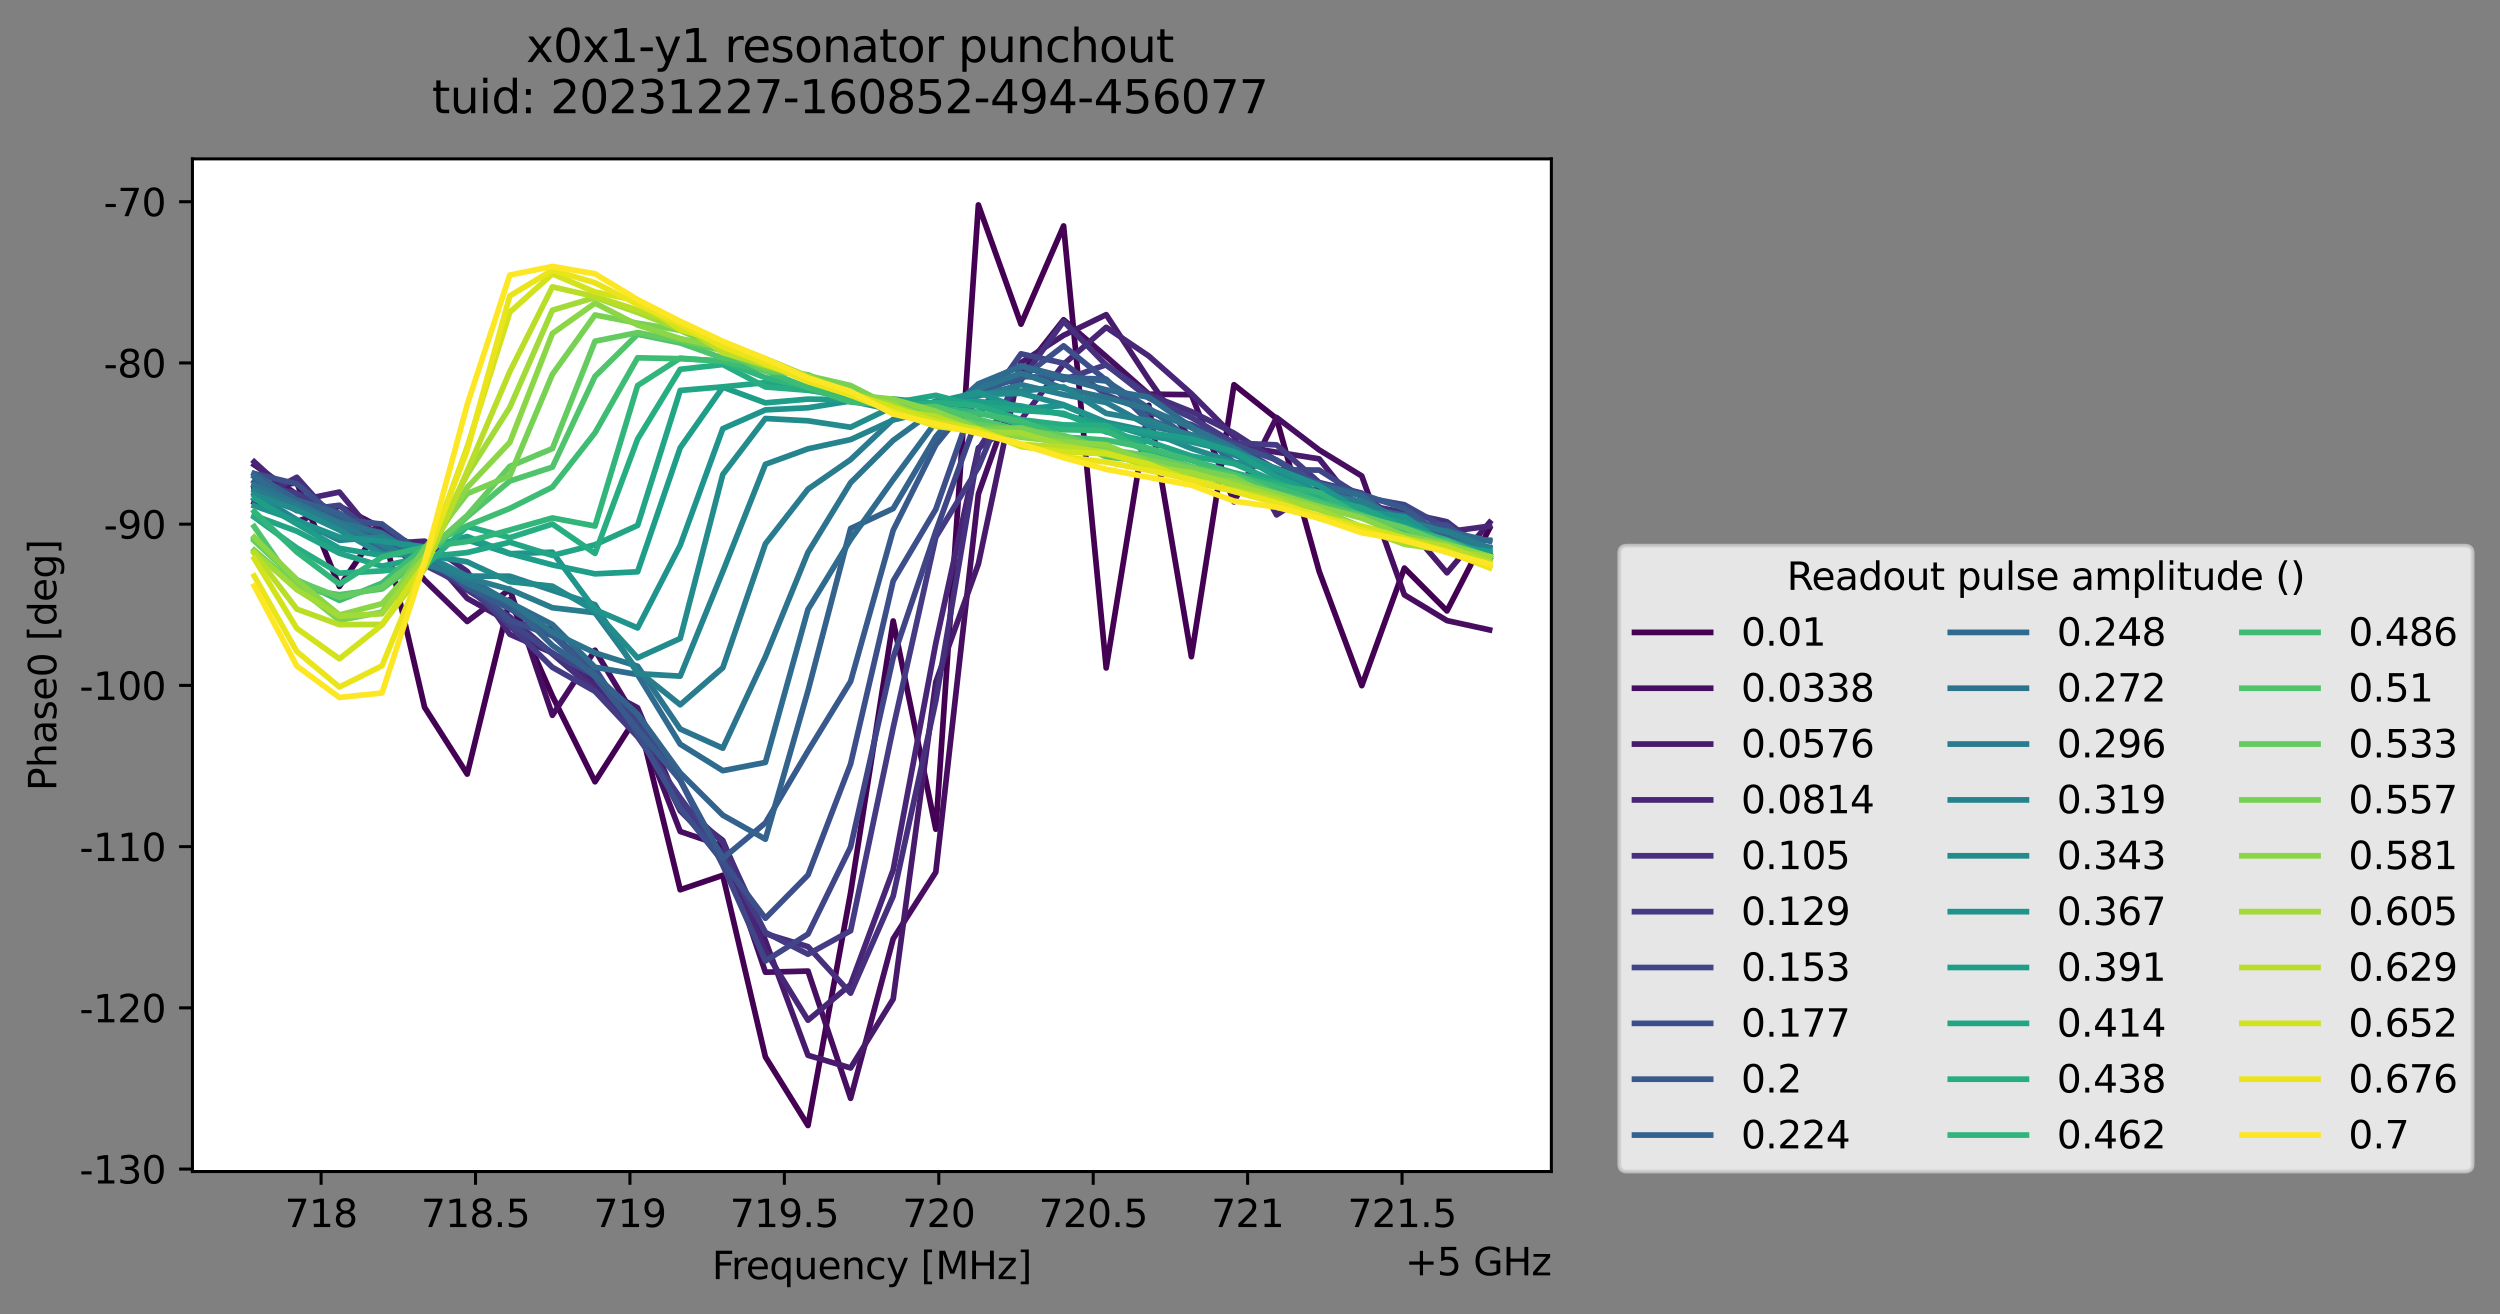 <?xml version="1.0" encoding="utf-8" standalone="no"?>
<!DOCTYPE svg PUBLIC "-//W3C//DTD SVG 1.1//EN"
  "http://www.w3.org/Graphics/SVG/1.1/DTD/svg11.dtd">
<svg xmlns:xlink="http://www.w3.org/1999/xlink" width="656.996pt" height="345.428pt" viewBox="0 0 656.996 345.428" xmlns="http://www.w3.org/2000/svg" version="1.1">
 <rect x="0" y="0" width="656.996" height="345.428" fill="#808080" stroke="none"/>
 <defs>
  <style type="text/css">*{stroke-linejoin: round; stroke-linecap: butt}</style>
 </defs>
 <g id="figure_1">
  <g id="patch_1">
   <path d="M 0 345.428 
L 656.996 345.428 
L 656.996 -0 
L 0 -0 
L 0 345.428 
z
" style="fill: none; opacity: 0"/>
  </g>
  <g id="axes_1">
   <g id="patch_2">
    <path d="M 50.573 307.872 
L 407.693 307.872 
L 407.693 41.76 
L 50.573 41.76 
z
" style="fill: #ffffff"/>
   </g>
   <g id="matplotlib.axis_1">
    <g id="xtick_1">
     <g id="line2d_1">
      <defs>
       <path id="m482ceef2f3" d="M 0 0 
L 0 3.5 
" style="stroke: #000000; stroke-width: 0.8"/>
      </defs>
      <g>
       <use xlink:href="#m482ceef2f3" x="84.383" y="307.872" style="stroke: #000000; stroke-width: 0.8"/>
      </g>
     </g>
     <g id="text_1">
      <!-- 718 -->
      <g transform="translate(74.84 322.47) scale(0.1 -0.1)">
       <defs>
        <path id="DejaVuSans-37" d="M 525 4666 
L 3525 4666 
L 3525 4397 
L 1831 0 
L 1172 0 
L 2766 4134 
L 525 4134 
L 525 4666 
z
" transform="scale(0.016)"/>
        <path id="DejaVuSans-31" d="M 794 531 
L 1825 531 
L 1825 4091 
L 703 3866 
L 703 4441 
L 1819 4666 
L 2450 4666 
L 2450 531 
L 3481 531 
L 3481 0 
L 794 0 
L 794 531 
z
" transform="scale(0.016)"/>
        <path id="DejaVuSans-38" d="M 2034 2216 
Q 1584 2216 1326 1975 
Q 1069 1734 1069 1313 
Q 1069 891 1326 650 
Q 1584 409 2034 409 
Q 2484 409 2743 651 
Q 3003 894 3003 1313 
Q 3003 1734 2745 1975 
Q 2488 2216 2034 2216 
z
M 1403 2484 
Q 997 2584 770 2862 
Q 544 3141 544 3541 
Q 544 4100 942 4425 
Q 1341 4750 2034 4750 
Q 2731 4750 3128 4425 
Q 3525 4100 3525 3541 
Q 3525 3141 3298 2862 
Q 3072 2584 2669 2484 
Q 3125 2378 3379 2068 
Q 3634 1759 3634 1313 
Q 3634 634 3220 271 
Q 2806 -91 2034 -91 
Q 1263 -91 848 271 
Q 434 634 434 1313 
Q 434 1759 690 2068 
Q 947 2378 1403 2484 
z
M 1172 3481 
Q 1172 3119 1398 2916 
Q 1625 2713 2034 2713 
Q 2441 2713 2670 2916 
Q 2900 3119 2900 3481 
Q 2900 3844 2670 4047 
Q 2441 4250 2034 4250 
Q 1625 4250 1398 4047 
Q 1172 3844 1172 3481 
z
" transform="scale(0.016)"/>
       </defs>
       <use xlink:href="#DejaVuSans-37"/>
       <use xlink:href="#DejaVuSans-31" x="63.623"/>
       <use xlink:href="#DejaVuSans-38" x="127.246"/>
      </g>
     </g>
    </g>
    <g id="xtick_2">
     <g id="line2d_2">
      <g>
       <use xlink:href="#m482ceef2f3" x="124.965" y="307.872" style="stroke: #000000; stroke-width: 0.8"/>
      </g>
     </g>
     <g id="text_2">
      <!-- 718.5 -->
      <g transform="translate(110.651 322.47) scale(0.1 -0.1)">
       <defs>
        <path id="DejaVuSans-2e" d="M 684 794 
L 1344 794 
L 1344 0 
L 684 0 
L 684 794 
z
" transform="scale(0.016)"/>
        <path id="DejaVuSans-35" d="M 691 4666 
L 3169 4666 
L 3169 4134 
L 1269 4134 
L 1269 2991 
Q 1406 3038 1543 3061 
Q 1681 3084 1819 3084 
Q 2600 3084 3056 2656 
Q 3513 2228 3513 1497 
Q 3513 744 3044 326 
Q 2575 -91 1722 -91 
Q 1428 -91 1123 -41 
Q 819 9 494 109 
L 494 744 
Q 775 591 1075 516 
Q 1375 441 1709 441 
Q 2250 441 2565 725 
Q 2881 1009 2881 1497 
Q 2881 1984 2565 2268 
Q 2250 2553 1709 2553 
Q 1456 2553 1204 2497 
Q 953 2441 691 2322 
L 691 4666 
z
" transform="scale(0.016)"/>
       </defs>
       <use xlink:href="#DejaVuSans-37"/>
       <use xlink:href="#DejaVuSans-31" x="63.623"/>
       <use xlink:href="#DejaVuSans-38" x="127.246"/>
       <use xlink:href="#DejaVuSans-2e" x="190.869"/>
       <use xlink:href="#DejaVuSans-35" x="222.656"/>
      </g>
     </g>
    </g>
    <g id="xtick_3">
     <g id="line2d_3">
      <g>
       <use xlink:href="#m482ceef2f3" x="165.547" y="307.872" style="stroke: #000000; stroke-width: 0.8"/>
      </g>
     </g>
     <g id="text_3">
      <!-- 719 -->
      <g transform="translate(156.003 322.47) scale(0.1 -0.1)">
       <defs>
        <path id="DejaVuSans-39" d="M 703 97 
L 703 672 
Q 941 559 1184 500 
Q 1428 441 1663 441 
Q 2288 441 2617 861 
Q 2947 1281 2994 2138 
Q 2813 1869 2534 1725 
Q 2256 1581 1919 1581 
Q 1219 1581 811 2004 
Q 403 2428 403 3163 
Q 403 3881 828 4315 
Q 1253 4750 1959 4750 
Q 2769 4750 3195 4129 
Q 3622 3509 3622 2328 
Q 3622 1225 3098 567 
Q 2575 -91 1691 -91 
Q 1453 -91 1209 -44 
Q 966 3 703 97 
z
M 1959 2075 
Q 2384 2075 2632 2365 
Q 2881 2656 2881 3163 
Q 2881 3666 2632 3958 
Q 2384 4250 1959 4250 
Q 1534 4250 1286 3958 
Q 1038 3666 1038 3163 
Q 1038 2656 1286 2365 
Q 1534 2075 1959 2075 
z
" transform="scale(0.016)"/>
       </defs>
       <use xlink:href="#DejaVuSans-37"/>
       <use xlink:href="#DejaVuSans-31" x="63.623"/>
       <use xlink:href="#DejaVuSans-39" x="127.246"/>
      </g>
     </g>
    </g>
    <g id="xtick_4">
     <g id="line2d_4">
      <g>
       <use xlink:href="#m482ceef2f3" x="206.129" y="307.872" style="stroke: #000000; stroke-width: 0.8"/>
      </g>
     </g>
     <g id="text_4">
      <!-- 719.5 -->
      <g transform="translate(191.815 322.47) scale(0.1 -0.1)">
       <use xlink:href="#DejaVuSans-37"/>
       <use xlink:href="#DejaVuSans-31" x="63.623"/>
       <use xlink:href="#DejaVuSans-39" x="127.246"/>
       <use xlink:href="#DejaVuSans-2e" x="190.869"/>
       <use xlink:href="#DejaVuSans-35" x="222.656"/>
      </g>
     </g>
    </g>
    <g id="xtick_5">
     <g id="line2d_5">
      <g>
       <use xlink:href="#m482ceef2f3" x="246.711" y="307.872" style="stroke: #000000; stroke-width: 0.8"/>
      </g>
     </g>
     <g id="text_5">
      <!-- 720 -->
      <g transform="translate(237.167 322.47) scale(0.1 -0.1)">
       <defs>
        <path id="DejaVuSans-32" d="M 1228 531 
L 3431 531 
L 3431 0 
L 469 0 
L 469 531 
Q 828 903 1448 1529 
Q 2069 2156 2228 2338 
Q 2531 2678 2651 2914 
Q 2772 3150 2772 3378 
Q 2772 3750 2511 3984 
Q 2250 4219 1831 4219 
Q 1534 4219 1204 4116 
Q 875 4013 500 3803 
L 500 4441 
Q 881 4594 1212 4672 
Q 1544 4750 1819 4750 
Q 2544 4750 2975 4387 
Q 3406 4025 3406 3419 
Q 3406 3131 3298 2873 
Q 3191 2616 2906 2266 
Q 2828 2175 2409 1742 
Q 1991 1309 1228 531 
z
" transform="scale(0.016)"/>
        <path id="DejaVuSans-30" d="M 2034 4250 
Q 1547 4250 1301 3770 
Q 1056 3291 1056 2328 
Q 1056 1369 1301 889 
Q 1547 409 2034 409 
Q 2525 409 2770 889 
Q 3016 1369 3016 2328 
Q 3016 3291 2770 3770 
Q 2525 4250 2034 4250 
z
M 2034 4750 
Q 2819 4750 3233 4129 
Q 3647 3509 3647 2328 
Q 3647 1150 3233 529 
Q 2819 -91 2034 -91 
Q 1250 -91 836 529 
Q 422 1150 422 2328 
Q 422 3509 836 4129 
Q 1250 4750 2034 4750 
z
" transform="scale(0.016)"/>
       </defs>
       <use xlink:href="#DejaVuSans-37"/>
       <use xlink:href="#DejaVuSans-32" x="63.623"/>
       <use xlink:href="#DejaVuSans-30" x="127.246"/>
      </g>
     </g>
    </g>
    <g id="xtick_6">
     <g id="line2d_6">
      <g>
       <use xlink:href="#m482ceef2f3" x="287.293" y="307.872" style="stroke: #000000; stroke-width: 0.8"/>
      </g>
     </g>
     <g id="text_6">
      <!-- 720.5 -->
      <g transform="translate(272.978 322.47) scale(0.1 -0.1)">
       <use xlink:href="#DejaVuSans-37"/>
       <use xlink:href="#DejaVuSans-32" x="63.623"/>
       <use xlink:href="#DejaVuSans-30" x="127.246"/>
       <use xlink:href="#DejaVuSans-2e" x="190.869"/>
       <use xlink:href="#DejaVuSans-35" x="222.656"/>
      </g>
     </g>
    </g>
    <g id="xtick_7">
     <g id="line2d_7">
      <g>
       <use xlink:href="#m482ceef2f3" x="327.874" y="307.872" style="stroke: #000000; stroke-width: 0.8"/>
      </g>
     </g>
     <g id="text_7">
      <!-- 721 -->
      <g transform="translate(318.331 322.47) scale(0.1 -0.1)">
       <use xlink:href="#DejaVuSans-37"/>
       <use xlink:href="#DejaVuSans-32" x="63.623"/>
       <use xlink:href="#DejaVuSans-31" x="127.246"/>
      </g>
     </g>
    </g>
    <g id="xtick_8">
     <g id="line2d_8">
      <g>
       <use xlink:href="#m482ceef2f3" x="368.456" y="307.872" style="stroke: #000000; stroke-width: 0.8"/>
      </g>
     </g>
     <g id="text_8">
      <!-- 721.5 -->
      <g transform="translate(354.142 322.47) scale(0.1 -0.1)">
       <use xlink:href="#DejaVuSans-37"/>
       <use xlink:href="#DejaVuSans-32" x="63.623"/>
       <use xlink:href="#DejaVuSans-31" x="127.246"/>
       <use xlink:href="#DejaVuSans-2e" x="190.869"/>
       <use xlink:href="#DejaVuSans-35" x="222.656"/>
      </g>
     </g>
    </g>
    <g id="text_9">
     <!-- Frequency [MHz] -->
     <g transform="translate(187.115 336.149) scale(0.1 -0.1)">
      <defs>
       <path id="DejaVuSans-46" d="M 628 4666 
L 3309 4666 
L 3309 4134 
L 1259 4134 
L 1259 2759 
L 3109 2759 
L 3109 2228 
L 1259 2228 
L 1259 0 
L 628 0 
L 628 4666 
z
" transform="scale(0.016)"/>
       <path id="DejaVuSans-72" d="M 2631 2963 
Q 2534 3019 2420 3045 
Q 2306 3072 2169 3072 
Q 1681 3072 1420 2755 
Q 1159 2438 1159 1844 
L 1159 0 
L 581 0 
L 581 3500 
L 1159 3500 
L 1159 2956 
Q 1341 3275 1631 3429 
Q 1922 3584 2338 3584 
Q 2397 3584 2469 3576 
Q 2541 3569 2628 3553 
L 2631 2963 
z
" transform="scale(0.016)"/>
       <path id="DejaVuSans-65" d="M 3597 1894 
L 3597 1613 
L 953 1613 
Q 991 1019 1311 708 
Q 1631 397 2203 397 
Q 2534 397 2845 478 
Q 3156 559 3463 722 
L 3463 178 
Q 3153 47 2828 -22 
Q 2503 -91 2169 -91 
Q 1331 -91 842 396 
Q 353 884 353 1716 
Q 353 2575 817 3079 
Q 1281 3584 2069 3584 
Q 2775 3584 3186 3129 
Q 3597 2675 3597 1894 
z
M 3022 2063 
Q 3016 2534 2758 2815 
Q 2500 3097 2075 3097 
Q 1594 3097 1305 2825 
Q 1016 2553 972 2059 
L 3022 2063 
z
" transform="scale(0.016)"/>
       <path id="DejaVuSans-71" d="M 947 1747 
Q 947 1113 1208 752 
Q 1469 391 1925 391 
Q 2381 391 2643 752 
Q 2906 1113 2906 1747 
Q 2906 2381 2643 2742 
Q 2381 3103 1925 3103 
Q 1469 3103 1208 2742 
Q 947 2381 947 1747 
z
M 2906 525 
Q 2725 213 2448 61 
Q 2172 -91 1784 -91 
Q 1150 -91 751 415 
Q 353 922 353 1747 
Q 353 2572 751 3078 
Q 1150 3584 1784 3584 
Q 2172 3584 2448 3432 
Q 2725 3281 2906 2969 
L 2906 3500 
L 3481 3500 
L 3481 -1331 
L 2906 -1331 
L 2906 525 
z
" transform="scale(0.016)"/>
       <path id="DejaVuSans-75" d="M 544 1381 
L 544 3500 
L 1119 3500 
L 1119 1403 
Q 1119 906 1312 657 
Q 1506 409 1894 409 
Q 2359 409 2629 706 
Q 2900 1003 2900 1516 
L 2900 3500 
L 3475 3500 
L 3475 0 
L 2900 0 
L 2900 538 
Q 2691 219 2414 64 
Q 2138 -91 1772 -91 
Q 1169 -91 856 284 
Q 544 659 544 1381 
z
M 1991 3584 
L 1991 3584 
z
" transform="scale(0.016)"/>
       <path id="DejaVuSans-6e" d="M 3513 2113 
L 3513 0 
L 2938 0 
L 2938 2094 
Q 2938 2591 2744 2837 
Q 2550 3084 2163 3084 
Q 1697 3084 1428 2787 
Q 1159 2491 1159 1978 
L 1159 0 
L 581 0 
L 581 3500 
L 1159 3500 
L 1159 2956 
Q 1366 3272 1645 3428 
Q 1925 3584 2291 3584 
Q 2894 3584 3203 3211 
Q 3513 2838 3513 2113 
z
" transform="scale(0.016)"/>
       <path id="DejaVuSans-63" d="M 3122 3366 
L 3122 2828 
Q 2878 2963 2633 3030 
Q 2388 3097 2138 3097 
Q 1578 3097 1268 2742 
Q 959 2388 959 1747 
Q 959 1106 1268 751 
Q 1578 397 2138 397 
Q 2388 397 2633 464 
Q 2878 531 3122 666 
L 3122 134 
Q 2881 22 2623 -34 
Q 2366 -91 2075 -91 
Q 1284 -91 818 406 
Q 353 903 353 1747 
Q 353 2603 823 3093 
Q 1294 3584 2113 3584 
Q 2378 3584 2631 3529 
Q 2884 3475 3122 3366 
z
" transform="scale(0.016)"/>
       <path id="DejaVuSans-79" d="M 2059 -325 
Q 1816 -950 1584 -1140 
Q 1353 -1331 966 -1331 
L 506 -1331 
L 506 -850 
L 844 -850 
Q 1081 -850 1212 -737 
Q 1344 -625 1503 -206 
L 1606 56 
L 191 3500 
L 800 3500 
L 1894 763 
L 2988 3500 
L 3597 3500 
L 2059 -325 
z
" transform="scale(0.016)"/>
       <path id="DejaVuSans-20" transform="scale(0.016)"/>
       <path id="DejaVuSans-5b" d="M 550 4863 
L 1875 4863 
L 1875 4416 
L 1125 4416 
L 1125 -397 
L 1875 -397 
L 1875 -844 
L 550 -844 
L 550 4863 
z
" transform="scale(0.016)"/>
       <path id="DejaVuSans-4d" d="M 628 4666 
L 1569 4666 
L 2759 1491 
L 3956 4666 
L 4897 4666 
L 4897 0 
L 4281 0 
L 4281 4097 
L 3078 897 
L 2444 897 
L 1241 4097 
L 1241 0 
L 628 0 
L 628 4666 
z
" transform="scale(0.016)"/>
       <path id="DejaVuSans-48" d="M 628 4666 
L 1259 4666 
L 1259 2753 
L 3553 2753 
L 3553 4666 
L 4184 4666 
L 4184 0 
L 3553 0 
L 3553 2222 
L 1259 2222 
L 1259 0 
L 628 0 
L 628 4666 
z
" transform="scale(0.016)"/>
       <path id="DejaVuSans-7a" d="M 353 3500 
L 3084 3500 
L 3084 2975 
L 922 459 
L 3084 459 
L 3084 0 
L 275 0 
L 275 525 
L 2438 3041 
L 353 3041 
L 353 3500 
z
" transform="scale(0.016)"/>
       <path id="DejaVuSans-5d" d="M 1947 4863 
L 1947 -844 
L 622 -844 
L 622 -397 
L 1369 -397 
L 1369 4416 
L 622 4416 
L 622 4863 
L 1947 4863 
z
" transform="scale(0.016)"/>
      </defs>
      <use xlink:href="#DejaVuSans-46"/>
      <use xlink:href="#DejaVuSans-72" x="50.27"/>
      <use xlink:href="#DejaVuSans-65" x="89.133"/>
      <use xlink:href="#DejaVuSans-71" x="150.656"/>
      <use xlink:href="#DejaVuSans-75" x="214.133"/>
      <use xlink:href="#DejaVuSans-65" x="277.512"/>
      <use xlink:href="#DejaVuSans-6e" x="339.035"/>
      <use xlink:href="#DejaVuSans-63" x="402.414"/>
      <use xlink:href="#DejaVuSans-79" x="457.395"/>
      <use xlink:href="#DejaVuSans-20" x="516.574"/>
      <use xlink:href="#DejaVuSans-5b" x="548.361"/>
      <use xlink:href="#DejaVuSans-4d" x="587.375"/>
      <use xlink:href="#DejaVuSans-48" x="673.654"/>
      <use xlink:href="#DejaVuSans-7a" x="748.85"/>
      <use xlink:href="#DejaVuSans-5d" x="801.34"/>
     </g>
    </g>
    <g id="text_10">
     <!-- +5 GHz -->
     <g transform="translate(369.256 335.149) scale(0.1 -0.1)">
      <defs>
       <path id="DejaVuSans-2b" d="M 2944 4013 
L 2944 2272 
L 4684 2272 
L 4684 1741 
L 2944 1741 
L 2944 0 
L 2419 0 
L 2419 1741 
L 678 1741 
L 678 2272 
L 2419 2272 
L 2419 4013 
L 2944 4013 
z
" transform="scale(0.016)"/>
       <path id="DejaVuSans-47" d="M 3809 666 
L 3809 1919 
L 2778 1919 
L 2778 2438 
L 4434 2438 
L 4434 434 
Q 4069 175 3628 42 
Q 3188 -91 2688 -91 
Q 1594 -91 976 548 
Q 359 1188 359 2328 
Q 359 3472 976 4111 
Q 1594 4750 2688 4750 
Q 3144 4750 3555 4637 
Q 3966 4525 4313 4306 
L 4313 3634 
Q 3963 3931 3569 4081 
Q 3175 4231 2741 4231 
Q 1884 4231 1454 3753 
Q 1025 3275 1025 2328 
Q 1025 1384 1454 906 
Q 1884 428 2741 428 
Q 3075 428 3337 486 
Q 3600 544 3809 666 
z
" transform="scale(0.016)"/>
      </defs>
      <use xlink:href="#DejaVuSans-2b"/>
      <use xlink:href="#DejaVuSans-35" x="83.789"/>
      <use xlink:href="#DejaVuSans-20" x="147.412"/>
      <use xlink:href="#DejaVuSans-47" x="179.199"/>
      <use xlink:href="#DejaVuSans-48" x="256.689"/>
      <use xlink:href="#DejaVuSans-7a" x="331.885"/>
     </g>
    </g>
   </g>
   <g id="matplotlib.axis_2">
    <g id="ytick_1">
     <g id="line2d_9">
      <defs>
       <path id="m75ea03b86f" d="M 0 0 
L -3.5 0 
" style="stroke: #000000; stroke-width: 0.8"/>
      </defs>
      <g>
       <use xlink:href="#m75ea03b86f" x="50.573" y="307.234" style="stroke: #000000; stroke-width: 0.8"/>
      </g>
     </g>
     <g id="text_11">
      <!-- -130 -->
      <g transform="translate(20.878 311.033) scale(0.1 -0.1)">
       <defs>
        <path id="DejaVuSans-2d" d="M 313 2009 
L 1997 2009 
L 1997 1497 
L 313 1497 
L 313 2009 
z
" transform="scale(0.016)"/>
        <path id="DejaVuSans-33" d="M 2597 2516 
Q 3050 2419 3304 2112 
Q 3559 1806 3559 1356 
Q 3559 666 3084 287 
Q 2609 -91 1734 -91 
Q 1441 -91 1130 -33 
Q 819 25 488 141 
L 488 750 
Q 750 597 1062 519 
Q 1375 441 1716 441 
Q 2309 441 2620 675 
Q 2931 909 2931 1356 
Q 2931 1769 2642 2001 
Q 2353 2234 1838 2234 
L 1294 2234 
L 1294 2753 
L 1863 2753 
Q 2328 2753 2575 2939 
Q 2822 3125 2822 3475 
Q 2822 3834 2567 4026 
Q 2313 4219 1838 4219 
Q 1578 4219 1281 4162 
Q 984 4106 628 3988 
L 628 4550 
Q 988 4650 1302 4700 
Q 1616 4750 1894 4750 
Q 2613 4750 3031 4423 
Q 3450 4097 3450 3541 
Q 3450 3153 3228 2886 
Q 3006 2619 2597 2516 
z
" transform="scale(0.016)"/>
       </defs>
       <use xlink:href="#DejaVuSans-2d"/>
       <use xlink:href="#DejaVuSans-31" x="36.084"/>
       <use xlink:href="#DejaVuSans-33" x="99.707"/>
       <use xlink:href="#DejaVuSans-30" x="163.33"/>
      </g>
     </g>
    </g>
    <g id="ytick_2">
     <g id="line2d_10">
      <g>
       <use xlink:href="#m75ea03b86f" x="50.573" y="264.864" style="stroke: #000000; stroke-width: 0.8"/>
      </g>
     </g>
     <g id="text_12">
      <!-- -120 -->
      <g transform="translate(20.878 268.663) scale(0.1 -0.1)">
       <use xlink:href="#DejaVuSans-2d"/>
       <use xlink:href="#DejaVuSans-31" x="36.084"/>
       <use xlink:href="#DejaVuSans-32" x="99.707"/>
       <use xlink:href="#DejaVuSans-30" x="163.33"/>
      </g>
     </g>
    </g>
    <g id="ytick_3">
     <g id="line2d_11">
      <g>
       <use xlink:href="#m75ea03b86f" x="50.573" y="222.493" style="stroke: #000000; stroke-width: 0.8"/>
      </g>
     </g>
     <g id="text_13">
      <!-- -110 -->
      <g transform="translate(20.878 226.292) scale(0.1 -0.1)">
       <use xlink:href="#DejaVuSans-2d"/>
       <use xlink:href="#DejaVuSans-31" x="36.084"/>
       <use xlink:href="#DejaVuSans-31" x="99.707"/>
       <use xlink:href="#DejaVuSans-30" x="163.33"/>
      </g>
     </g>
    </g>
    <g id="ytick_4">
     <g id="line2d_12">
      <g>
       <use xlink:href="#m75ea03b86f" x="50.573" y="180.123" style="stroke: #000000; stroke-width: 0.8"/>
      </g>
     </g>
     <g id="text_14">
      <!-- -100 -->
      <g transform="translate(20.878 183.922) scale(0.1 -0.1)">
       <use xlink:href="#DejaVuSans-2d"/>
       <use xlink:href="#DejaVuSans-31" x="36.084"/>
       <use xlink:href="#DejaVuSans-30" x="99.707"/>
       <use xlink:href="#DejaVuSans-30" x="163.33"/>
      </g>
     </g>
    </g>
    <g id="ytick_5">
     <g id="line2d_13">
      <g>
       <use xlink:href="#m75ea03b86f" x="50.573" y="137.752" style="stroke: #000000; stroke-width: 0.8"/>
      </g>
     </g>
     <g id="text_15">
      <!-- -90 -->
      <g transform="translate(27.241 141.552) scale(0.1 -0.1)">
       <use xlink:href="#DejaVuSans-2d"/>
       <use xlink:href="#DejaVuSans-39" x="36.084"/>
       <use xlink:href="#DejaVuSans-30" x="99.707"/>
      </g>
     </g>
    </g>
    <g id="ytick_6">
     <g id="line2d_14">
      <g>
       <use xlink:href="#m75ea03b86f" x="50.573" y="95.382" style="stroke: #000000; stroke-width: 0.8"/>
      </g>
     </g>
     <g id="text_16">
      <!-- -80 -->
      <g transform="translate(27.241 99.181) scale(0.1 -0.1)">
       <use xlink:href="#DejaVuSans-2d"/>
       <use xlink:href="#DejaVuSans-38" x="36.084"/>
       <use xlink:href="#DejaVuSans-30" x="99.707"/>
      </g>
     </g>
    </g>
    <g id="ytick_7">
     <g id="line2d_15">
      <g>
       <use xlink:href="#m75ea03b86f" x="50.573" y="53.012" style="stroke: #000000; stroke-width: 0.8"/>
      </g>
     </g>
     <g id="text_17">
      <!-- -70 -->
      <g transform="translate(27.241 56.811) scale(0.1 -0.1)">
       <use xlink:href="#DejaVuSans-2d"/>
       <use xlink:href="#DejaVuSans-37" x="36.084"/>
       <use xlink:href="#DejaVuSans-30" x="99.707"/>
      </g>
     </g>
    </g>
    <g id="text_18">
     <!-- Phase0 [deg] -->
     <g transform="translate(14.798 207.842) rotate(-90) scale(0.1 -0.1)">
      <defs>
       <path id="DejaVuSans-50" d="M 1259 4147 
L 1259 2394 
L 2053 2394 
Q 2494 2394 2734 2622 
Q 2975 2850 2975 3272 
Q 2975 3691 2734 3919 
Q 2494 4147 2053 4147 
L 1259 4147 
z
M 628 4666 
L 2053 4666 
Q 2838 4666 3239 4311 
Q 3641 3956 3641 3272 
Q 3641 2581 3239 2228 
Q 2838 1875 2053 1875 
L 1259 1875 
L 1259 0 
L 628 0 
L 628 4666 
z
" transform="scale(0.016)"/>
       <path id="DejaVuSans-68" d="M 3513 2113 
L 3513 0 
L 2938 0 
L 2938 2094 
Q 2938 2591 2744 2837 
Q 2550 3084 2163 3084 
Q 1697 3084 1428 2787 
Q 1159 2491 1159 1978 
L 1159 0 
L 581 0 
L 581 4863 
L 1159 4863 
L 1159 2956 
Q 1366 3272 1645 3428 
Q 1925 3584 2291 3584 
Q 2894 3584 3203 3211 
Q 3513 2838 3513 2113 
z
" transform="scale(0.016)"/>
       <path id="DejaVuSans-61" d="M 2194 1759 
Q 1497 1759 1228 1600 
Q 959 1441 959 1056 
Q 959 750 1161 570 
Q 1363 391 1709 391 
Q 2188 391 2477 730 
Q 2766 1069 2766 1631 
L 2766 1759 
L 2194 1759 
z
M 3341 1997 
L 3341 0 
L 2766 0 
L 2766 531 
Q 2569 213 2275 61 
Q 1981 -91 1556 -91 
Q 1019 -91 701 211 
Q 384 513 384 1019 
Q 384 1609 779 1909 
Q 1175 2209 1959 2209 
L 2766 2209 
L 2766 2266 
Q 2766 2663 2505 2880 
Q 2244 3097 1772 3097 
Q 1472 3097 1187 3025 
Q 903 2953 641 2809 
L 641 3341 
Q 956 3463 1253 3523 
Q 1550 3584 1831 3584 
Q 2591 3584 2966 3190 
Q 3341 2797 3341 1997 
z
" transform="scale(0.016)"/>
       <path id="DejaVuSans-73" d="M 2834 3397 
L 2834 2853 
Q 2591 2978 2328 3040 
Q 2066 3103 1784 3103 
Q 1356 3103 1142 2972 
Q 928 2841 928 2578 
Q 928 2378 1081 2264 
Q 1234 2150 1697 2047 
L 1894 2003 
Q 2506 1872 2764 1633 
Q 3022 1394 3022 966 
Q 3022 478 2636 193 
Q 2250 -91 1575 -91 
Q 1294 -91 989 -36 
Q 684 19 347 128 
L 347 722 
Q 666 556 975 473 
Q 1284 391 1588 391 
Q 1994 391 2212 530 
Q 2431 669 2431 922 
Q 2431 1156 2273 1281 
Q 2116 1406 1581 1522 
L 1381 1569 
Q 847 1681 609 1914 
Q 372 2147 372 2553 
Q 372 3047 722 3315 
Q 1072 3584 1716 3584 
Q 2034 3584 2315 3537 
Q 2597 3491 2834 3397 
z
" transform="scale(0.016)"/>
       <path id="DejaVuSans-64" d="M 2906 2969 
L 2906 4863 
L 3481 4863 
L 3481 0 
L 2906 0 
L 2906 525 
Q 2725 213 2448 61 
Q 2172 -91 1784 -91 
Q 1150 -91 751 415 
Q 353 922 353 1747 
Q 353 2572 751 3078 
Q 1150 3584 1784 3584 
Q 2172 3584 2448 3432 
Q 2725 3281 2906 2969 
z
M 947 1747 
Q 947 1113 1208 752 
Q 1469 391 1925 391 
Q 2381 391 2643 752 
Q 2906 1113 2906 1747 
Q 2906 2381 2643 2742 
Q 2381 3103 1925 3103 
Q 1469 3103 1208 2742 
Q 947 2381 947 1747 
z
" transform="scale(0.016)"/>
       <path id="DejaVuSans-67" d="M 2906 1791 
Q 2906 2416 2648 2759 
Q 2391 3103 1925 3103 
Q 1463 3103 1205 2759 
Q 947 2416 947 1791 
Q 947 1169 1205 825 
Q 1463 481 1925 481 
Q 2391 481 2648 825 
Q 2906 1169 2906 1791 
z
M 3481 434 
Q 3481 -459 3084 -895 
Q 2688 -1331 1869 -1331 
Q 1566 -1331 1297 -1286 
Q 1028 -1241 775 -1147 
L 775 -588 
Q 1028 -725 1275 -790 
Q 1522 -856 1778 -856 
Q 2344 -856 2625 -561 
Q 2906 -266 2906 331 
L 2906 616 
Q 2728 306 2450 153 
Q 2172 0 1784 0 
Q 1141 0 747 490 
Q 353 981 353 1791 
Q 353 2603 747 3093 
Q 1141 3584 1784 3584 
Q 2172 3584 2450 3431 
Q 2728 3278 2906 2969 
L 2906 3500 
L 3481 3500 
L 3481 434 
z
" transform="scale(0.016)"/>
      </defs>
      <use xlink:href="#DejaVuSans-50"/>
      <use xlink:href="#DejaVuSans-68" x="60.303"/>
      <use xlink:href="#DejaVuSans-61" x="123.682"/>
      <use xlink:href="#DejaVuSans-73" x="184.961"/>
      <use xlink:href="#DejaVuSans-65" x="237.061"/>
      <use xlink:href="#DejaVuSans-30" x="298.584"/>
      <use xlink:href="#DejaVuSans-20" x="362.207"/>
      <use xlink:href="#DejaVuSans-5b" x="393.994"/>
      <use xlink:href="#DejaVuSans-64" x="433.008"/>
      <use xlink:href="#DejaVuSans-65" x="496.484"/>
      <use xlink:href="#DejaVuSans-67" x="558.008"/>
      <use xlink:href="#DejaVuSans-5d" x="621.484"/>
     </g>
    </g>
   </g>
   <g id="line2d_16">
    <path d="M 66.806 128.633 
L 78.001 126.866 
L 89.196 154.126 
L 100.391 137.789 
L 111.586 185.888 
L 122.781 203.427 
L 133.976 157.584 
L 145.171 182.929 
L 156.366 205.447 
L 167.561 187.955 
L 178.756 233.822 
L 189.951 230.026 
L 201.146 277.752 
L 212.341 295.776 
L 223.536 234.632 
L 234.731 163.2 
L 245.926 217.913 
L 257.121 53.856 
L 268.316 85.184 
L 279.511 59.38 
L 290.706 175.533 
L 301.901 106.521 
L 313.096 172.562 
L 324.291 101.11 
L 335.486 110.004 
L 346.681 150.172 
L 357.876 180.187 
L 369.071 149.294 
L 380.266 160.545 
L 391.461 138.82 
" clip-path="url(#paf6823cde5)" style="fill: none; stroke: #440154; stroke-width: 1.5; stroke-linecap: square"/>
   </g>
   <g id="line2d_17">
    <path d="M 66.806 132.046 
L 78.001 137.058 
L 89.196 133.018 
L 100.391 138.78 
L 111.586 152.446 
L 122.781 163.322 
L 133.976 154.859 
L 145.171 187.98 
L 156.366 170.879 
L 167.561 189.546 
L 178.756 218.51 
L 189.951 222.318 
L 201.146 255.491 
L 212.341 255.199 
L 223.536 288.636 
L 234.731 246.708 
L 245.926 229.197 
L 257.121 129.825 
L 268.316 98.212 
L 279.511 84.036 
L 290.706 93.703 
L 301.901 103.582 
L 313.096 103.719 
L 324.291 131.89 
L 335.486 109.718 
L 346.681 118.247 
L 357.876 125.092 
L 369.071 156.326 
L 380.266 163.093 
L 391.461 165.542 
" clip-path="url(#paf6823cde5)" style="fill: none; stroke: #470d60; stroke-width: 1.5; stroke-linecap: square"/>
   </g>
   <g id="line2d_18">
    <path d="M 66.806 122.165 
L 78.001 129.932 
L 89.196 137.872 
L 100.391 139.575 
L 111.586 144.353 
L 122.781 157.247 
L 133.976 163.527 
L 145.171 165.321 
L 156.366 180.029 
L 167.561 186.008 
L 178.756 212.295 
L 189.951 220.86 
L 201.146 247.182 
L 212.341 277.329 
L 223.536 280.657 
L 234.731 262.531 
L 245.926 179.25 
L 257.121 148.195 
L 268.316 95.3 
L 279.511 88.123 
L 290.706 82.693 
L 301.901 99.755 
L 313.096 115.659 
L 324.291 117.037 
L 335.486 118.832 
L 346.681 120.59 
L 357.876 134.624 
L 369.071 137.464 
L 380.266 150.529 
L 391.461 137.286 
" clip-path="url(#paf6823cde5)" style="fill: none; stroke: #481a6c; stroke-width: 1.5; stroke-linecap: square"/>
   </g>
   <g id="line2d_19">
    <path d="M 66.806 121.362 
L 78.001 131.613 
L 89.196 129.315 
L 100.391 142.931 
L 111.586 142.213 
L 122.781 150.189 
L 133.976 166.701 
L 145.171 171.577 
L 156.366 180.234 
L 167.561 190.565 
L 178.756 213.063 
L 189.951 224.414 
L 201.146 249.923 
L 212.341 268.113 
L 223.536 258.738 
L 234.731 228.597 
L 245.926 169.032 
L 257.121 117.707 
L 268.316 110.309 
L 279.511 95.711 
L 290.706 86.022 
L 301.901 93.562 
L 313.096 103.459 
L 324.291 114.692 
L 335.486 135.312 
L 346.681 127.983 
L 357.876 130 
L 369.071 137.912 
L 380.266 139.772 
L 391.461 138.244 
" clip-path="url(#paf6823cde5)" style="fill: none; stroke: #482576; stroke-width: 1.5; stroke-linecap: square"/>
   </g>
   <g id="line2d_20">
    <path d="M 66.806 131.377 
L 78.001 125.43 
L 89.196 137.902 
L 100.391 140.577 
L 111.586 147.524 
L 122.781 155.044 
L 133.976 162.114 
L 145.171 171.865 
L 156.366 181.477 
L 167.561 191.17 
L 178.756 210.863 
L 189.951 221.367 
L 201.146 245.365 
L 212.341 248.774 
L 223.536 260.996 
L 234.731 235.498 
L 245.926 184.199 
L 257.121 118.229 
L 268.316 99.905 
L 279.511 84.457 
L 290.706 95.942 
L 301.901 103.713 
L 313.096 108.159 
L 324.291 113.825 
L 335.486 121.056 
L 346.681 127.86 
L 357.876 132.517 
L 369.071 134.653 
L 380.266 137.126 
L 391.461 145.748 
" clip-path="url(#paf6823cde5)" style="fill: none; stroke: #46307e; stroke-width: 1.5; stroke-linecap: square"/>
   </g>
   <g id="line2d_21">
    <path d="M 66.806 127.238 
L 78.001 129.674 
L 89.196 134.908 
L 100.391 141.263 
L 111.586 148.511 
L 122.781 154.101 
L 133.976 164.458 
L 145.171 175.382 
L 156.366 181.684 
L 167.561 193.632 
L 178.756 209.658 
L 189.951 224.768 
L 201.146 245.035 
L 212.341 250.764 
L 223.536 244.605 
L 234.731 191.235 
L 245.926 141.175 
L 257.121 122.801 
L 268.316 96.135 
L 279.511 99.786 
L 290.706 95.85 
L 301.901 104.603 
L 313.096 109.722 
L 324.291 116.421 
L 335.486 116.925 
L 346.681 126.795 
L 357.876 129.592 
L 369.071 138.714 
L 380.266 140.236 
L 391.461 146.055 
" clip-path="url(#paf6823cde5)" style="fill: none; stroke: #443b84; stroke-width: 1.5; stroke-linecap: square"/>
   </g>
   <g id="line2d_22">
    <path d="M 66.806 127.706 
L 78.001 134.201 
L 89.196 132.778 
L 100.391 142.345 
L 111.586 147.75 
L 122.781 153.44 
L 133.976 163.767 
L 145.171 171.604 
L 156.366 177.642 
L 167.561 189.665 
L 178.756 204.972 
L 189.951 227.418 
L 201.146 252.533 
L 212.341 245.467 
L 223.536 222.585 
L 234.731 172.793 
L 245.926 139.669 
L 257.121 108.896 
L 268.316 92.981 
L 279.511 95.45 
L 290.706 103.752 
L 301.901 108.322 
L 313.096 111.592 
L 324.291 116.871 
L 335.486 123.452 
L 346.681 123.538 
L 357.876 130.614 
L 369.071 132.656 
L 380.266 138.942 
L 391.461 146.872 
" clip-path="url(#paf6823cde5)" style="fill: none; stroke: #404588; stroke-width: 1.5; stroke-linecap: square"/>
   </g>
   <g id="line2d_23">
    <path d="M 66.806 124.453 
L 78.001 127.166 
L 89.196 136.452 
L 100.391 137.742 
L 111.586 145.906 
L 122.781 152.088 
L 133.976 163.024 
L 145.171 167.049 
L 156.366 175.73 
L 167.561 192.813 
L 178.756 212.381 
L 189.951 226.464 
L 201.146 241.315 
L 212.341 229.95 
L 223.536 200.782 
L 234.731 152.67 
L 245.926 133.839 
L 257.121 102.069 
L 268.316 99.502 
L 279.511 90.889 
L 290.706 99.926 
L 301.901 110.802 
L 313.096 114.301 
L 324.291 116.904 
L 335.486 120.885 
L 346.681 127.393 
L 357.876 132.312 
L 369.071 137.764 
L 380.266 137.968 
L 391.461 146.409 
" clip-path="url(#paf6823cde5)" style="fill: none; stroke: #3c4f8a; stroke-width: 1.5; stroke-linecap: square"/>
   </g>
   <g id="line2d_24">
    <path d="M 66.806 126.524 
L 78.001 133.9 
L 89.196 136.046 
L 100.391 142.741 
L 111.586 144.925 
L 122.781 154.514 
L 133.976 159.986 
L 145.171 166.814 
L 156.366 177.952 
L 167.561 191.701 
L 178.756 205.025 
L 189.951 225.602 
L 201.146 216.266 
L 212.341 197.35 
L 223.536 179.086 
L 234.731 139.336 
L 245.926 116.914 
L 257.121 103.142 
L 268.316 98.944 
L 279.511 99.29 
L 290.706 99.666 
L 301.901 110.161 
L 313.096 114.69 
L 324.291 119.104 
L 335.486 123.162 
L 346.681 127.195 
L 357.876 129.891 
L 369.071 133.607 
L 380.266 141.389 
L 391.461 146.937 
" clip-path="url(#paf6823cde5)" style="fill: none; stroke: #38598c; stroke-width: 1.5; stroke-linecap: square"/>
   </g>
   <g id="line2d_25">
    <path d="M 66.806 124.555 
L 78.001 131.392 
L 89.196 135.022 
L 100.391 141.776 
L 111.586 147.174 
L 122.781 153.448 
L 133.976 158.503 
L 145.171 169.62 
L 156.366 177.393 
L 167.561 187.676 
L 178.756 203.103 
L 189.951 214.232 
L 201.146 220.534 
L 212.341 181.539 
L 223.536 138.894 
L 234.731 133.645 
L 245.926 114.782 
L 257.121 101.41 
L 268.316 96.1 
L 279.511 99.02 
L 290.706 100.123 
L 301.901 107.222 
L 313.096 115.761 
L 324.291 118.951 
L 335.486 124.272 
L 346.681 127.1 
L 357.876 133.319 
L 369.071 135.408 
L 380.266 141.57 
L 391.461 141.967 
" clip-path="url(#paf6823cde5)" style="fill: none; stroke: #33628d; stroke-width: 1.5; stroke-linecap: square"/>
   </g>
   <g id="line2d_26">
    <path d="M 66.806 125.28 
L 78.001 133.021 
L 89.196 138.748 
L 100.391 144.255 
L 111.586 146.675 
L 122.781 151.836 
L 133.976 158.34 
L 145.171 164.123 
L 156.366 175.348 
L 167.561 177.272 
L 178.756 195.574 
L 189.951 202.531 
L 201.146 200.359 
L 212.341 160.14 
L 223.536 141.778 
L 234.731 126.039 
L 245.926 110.878 
L 257.121 100.869 
L 268.316 96.276 
L 279.511 99.458 
L 290.706 102.452 
L 301.901 104.399 
L 313.096 112.184 
L 324.291 121.515 
L 335.486 123.39 
L 346.681 127.418 
L 357.876 130.3 
L 369.071 138.639 
L 380.266 139.508 
L 391.461 142.216 
" clip-path="url(#paf6823cde5)" style="fill: none; stroke: #2f6b8e; stroke-width: 1.5; stroke-linecap: square"/>
   </g>
   <g id="line2d_27">
    <path d="M 66.806 127.506 
L 78.001 132.286 
L 89.196 137.305 
L 100.391 140.112 
L 111.586 147.092 
L 122.781 153.26 
L 133.976 158.122 
L 145.171 166.197 
L 156.366 171.574 
L 167.561 175.088 
L 178.756 191.585 
L 189.951 196.621 
L 201.146 172.604 
L 212.341 145.161 
L 223.536 126.848 
L 234.731 115.718 
L 245.926 107.582 
L 257.121 102.174 
L 268.316 98.051 
L 279.511 102.079 
L 290.706 104.507 
L 301.901 107.535 
L 313.096 112.395 
L 324.291 117.702 
L 335.486 123.976 
L 346.681 129.871 
L 357.876 132.973 
L 369.071 139.323 
L 380.266 142.099 
L 391.461 143.83 
" clip-path="url(#paf6823cde5)" style="fill: none; stroke: #2c738e; stroke-width: 1.5; stroke-linecap: square"/>
   </g>
   <g id="line2d_28">
    <path d="M 66.806 128.835 
L 78.001 133.12 
L 89.196 137.737 
L 100.391 143.036 
L 111.586 148.225 
L 122.781 151.858 
L 133.976 154.897 
L 145.171 159.716 
L 156.366 161.017 
L 167.561 176.226 
L 178.756 185.213 
L 189.951 175.489 
L 201.146 142.907 
L 212.341 128.542 
L 223.536 120.78 
L 234.731 110.183 
L 245.926 105.39 
L 257.121 104.048 
L 268.316 101.08 
L 279.511 103.713 
L 290.706 105.786 
L 301.901 111.92 
L 313.096 114.315 
L 324.291 118.099 
L 335.486 125.293 
L 346.681 129.947 
L 357.876 131.719 
L 369.071 136.844 
L 380.266 139.783 
L 391.461 143.961 
" clip-path="url(#paf6823cde5)" style="fill: none; stroke: #297b8e; stroke-width: 1.5; stroke-linecap: square"/>
   </g>
   <g id="line2d_29">
    <path d="M 66.806 129.707 
L 78.001 136.594 
L 89.196 141.992 
L 100.391 141.111 
L 111.586 145.766 
L 122.781 151.4 
L 133.976 151.425 
L 145.171 155.158 
L 156.366 158.919 
L 167.561 177.035 
L 178.756 177.689 
L 189.951 150.201 
L 201.146 122.013 
L 212.341 117.947 
L 223.536 115.519 
L 234.731 110.371 
L 245.926 107.7 
L 257.121 103.496 
L 268.316 102.765 
L 279.511 101.689 
L 290.706 108.641 
L 301.901 110.551 
L 313.096 114.727 
L 324.291 119.534 
L 335.486 124.145 
L 346.681 130.356 
L 357.876 133.308 
L 369.071 137.124 
L 380.266 143.119 
L 391.461 144.785 
" clip-path="url(#paf6823cde5)" style="fill: none; stroke: #25838e; stroke-width: 1.5; stroke-linecap: square"/>
   </g>
   <g id="line2d_30">
    <path d="M 66.806 130.001 
L 78.001 134.014 
L 89.196 139.315 
L 100.391 145.66 
L 111.586 145.825 
L 122.781 147.654 
L 133.976 152.872 
L 145.171 154.048 
L 156.366 160.558 
L 167.561 172.877 
L 178.756 167.791 
L 189.951 124.689 
L 201.146 109.984 
L 212.341 110.584 
L 223.536 112.276 
L 234.731 106.848 
L 245.926 105.871 
L 257.121 103.693 
L 268.316 103.371 
L 279.511 106.362 
L 290.706 110.974 
L 301.901 113.335 
L 313.096 117.848 
L 324.291 121.489 
L 335.486 123.118 
L 346.681 129.685 
L 357.876 133.92 
L 369.071 140.14 
L 380.266 142.011 
L 391.461 145.439 
" clip-path="url(#paf6823cde5)" style="fill: none; stroke: #228c8d; stroke-width: 1.5; stroke-linecap: square"/>
   </g>
   <g id="line2d_31">
    <path d="M 66.806 132.933 
L 78.001 136.805 
L 89.196 141.153 
L 100.391 142.25 
L 111.586 143.729 
L 122.781 141.888 
L 133.976 145.522 
L 145.171 145.107 
L 156.366 160.204 
L 167.561 165.022 
L 178.756 143.31 
L 189.951 112.649 
L 201.146 107.719 
L 212.341 107.162 
L 223.536 105.383 
L 234.731 107.751 
L 245.926 105.647 
L 257.121 103.072 
L 268.316 107.514 
L 279.511 106.553 
L 290.706 111.199 
L 301.901 114.622 
L 313.096 116.177 
L 324.291 118.722 
L 335.486 123.198 
L 346.681 127.666 
L 357.876 134.427 
L 369.071 135.796 
L 380.266 143.184 
L 391.461 145.99 
" clip-path="url(#paf6823cde5)" style="fill: none; stroke: #1f948c; stroke-width: 1.5; stroke-linecap: square"/>
   </g>
   <g id="line2d_32">
    <path d="M 66.806 131.017 
L 78.001 137.679 
L 89.196 144.102 
L 100.391 145.979 
L 111.586 144.106 
L 122.781 141.001 
L 133.976 145.47 
L 145.171 148.46 
L 156.366 150.805 
L 167.561 150.26 
L 178.756 117.674 
L 189.951 101.757 
L 201.146 105.871 
L 212.341 104.883 
L 223.536 105.032 
L 234.731 104.863 
L 245.926 105.997 
L 257.121 105.512 
L 268.316 106.692 
L 279.511 108.949 
L 290.706 111.848 
L 301.901 113.703 
L 313.096 115.351 
L 324.291 118.73 
L 335.486 125.322 
L 346.681 130.086 
L 357.876 134.917 
L 369.071 137.427 
L 380.266 143.221 
L 391.461 144.986 
" clip-path="url(#paf6823cde5)" style="fill: none; stroke: #1e9d89; stroke-width: 1.5; stroke-linecap: square"/>
   </g>
   <g id="line2d_33">
    <path d="M 66.806 135.473 
L 78.001 139.598 
L 89.196 145.398 
L 100.391 148.779 
L 111.586 146.374 
L 122.781 145.213 
L 133.976 142.49 
L 145.171 145.965 
L 156.366 143.152 
L 167.561 138.077 
L 178.756 102.612 
L 189.951 101.652 
L 201.146 100.554 
L 212.341 102.509 
L 223.536 104.535 
L 234.731 105.873 
L 245.926 103.888 
L 257.121 106.783 
L 268.316 107.865 
L 279.511 108.618 
L 290.706 113.521 
L 301.901 116.057 
L 313.096 119.835 
L 324.291 121.86 
L 335.486 126.612 
L 346.681 131.038 
L 357.876 133.456 
L 369.071 138.612 
L 380.266 144.338 
L 391.461 147.134 
" clip-path="url(#paf6823cde5)" style="fill: none; stroke: #21a585; stroke-width: 1.5; stroke-linecap: square"/>
   </g>
   <g id="line2d_34">
    <path d="M 66.806 135.907 
L 78.001 144.014 
L 89.196 150.624 
L 100.391 150.031 
L 111.586 148.849 
L 122.781 138.354 
L 133.976 141.297 
L 145.171 137.72 
L 156.366 145.444 
L 167.561 115.396 
L 178.756 97.06 
L 189.951 95.8 
L 201.146 101.695 
L 212.341 102.578 
L 223.536 103.049 
L 234.731 106.657 
L 245.926 105.834 
L 257.121 106.65 
L 268.316 110.296 
L 279.511 111.661 
L 290.706 111.823 
L 301.901 118.018 
L 313.096 120.986 
L 324.291 124.232 
L 335.486 127.004 
L 346.681 131.281 
L 357.876 135.833 
L 369.071 138.604 
L 380.266 141.929 
L 391.461 146.963 
" clip-path="url(#paf6823cde5)" style="fill: none; stroke: #26ad81; stroke-width: 1.5; stroke-linecap: square"/>
   </g>
   <g id="line2d_35">
    <path d="M 66.806 134.42 
L 78.001 145.073 
L 89.196 153.52 
L 100.391 146.406 
L 111.586 143.756 
L 122.781 142.32 
L 133.976 139.275 
L 145.171 136.11 
L 156.366 138.239 
L 167.561 101.323 
L 178.756 94.117 
L 189.951 95.009 
L 201.146 99.25 
L 212.341 101.767 
L 223.536 103.519 
L 234.731 106.874 
L 245.926 107.245 
L 257.121 108.291 
L 268.316 111.568 
L 279.511 112.924 
L 290.706 113.172 
L 301.901 118.957 
L 313.096 122.674 
L 324.291 125.048 
L 335.486 127.574 
L 346.681 129.431 
L 357.876 135.815 
L 369.071 138.962 
L 380.266 141.968 
L 391.461 146.458 
" clip-path="url(#paf6823cde5)" style="fill: none; stroke: #31b57b; stroke-width: 1.5; stroke-linecap: square"/>
   </g>
   <g id="line2d_36">
    <path d="M 66.806 141.58 
L 78.001 152.365 
L 89.196 157.79 
L 100.391 153.248 
L 111.586 143.734 
L 122.781 138.167 
L 133.976 133.613 
L 145.171 128.007 
L 156.366 113.734 
L 167.561 94.03 
L 178.756 94.258 
L 189.951 94.872 
L 201.146 97.504 
L 212.341 101.847 
L 223.536 105.667 
L 234.731 106.539 
L 245.926 108.889 
L 257.121 108.658 
L 268.316 110.659 
L 279.511 114.838 
L 290.706 115.662 
L 301.901 117.819 
L 313.096 120.977 
L 324.291 124.669 
L 335.486 128.275 
L 346.681 131.741 
L 357.876 135.293 
L 369.071 139.262 
L 380.266 142.61 
L 391.461 146.417 
" clip-path="url(#paf6823cde5)" style="fill: none; stroke: #3fbc73; stroke-width: 1.5; stroke-linecap: square"/>
   </g>
   <g id="line2d_37">
    <path d="M 66.806 138.394 
L 78.001 154.595 
L 89.196 156.277 
L 100.391 154.774 
L 111.586 146.41 
L 122.781 135.827 
L 133.976 126.418 
L 145.171 122.754 
L 156.366 98.911 
L 167.561 87.853 
L 178.756 90.133 
L 189.951 94.114 
L 201.146 95.935 
L 212.341 99.424 
L 223.536 103.992 
L 234.731 107.284 
L 245.926 106.817 
L 257.121 110.174 
L 268.316 113.127 
L 279.511 114.536 
L 290.706 120.111 
L 301.901 121.198 
L 313.096 122.796 
L 324.291 124.783 
L 335.486 129.633 
L 346.681 132.358 
L 357.876 135.542 
L 369.071 140.667 
L 380.266 142.355 
L 391.461 147.28 
" clip-path="url(#paf6823cde5)" style="fill: none; stroke: #50c46a; stroke-width: 1.5; stroke-linecap: square"/>
   </g>
   <g id="line2d_38">
    <path d="M 66.806 142.104 
L 78.001 152.546 
L 89.196 156.947 
L 100.391 154.283 
L 111.586 145.355 
L 122.781 135.465 
L 133.976 122.557 
L 145.171 117.884 
L 156.366 89.668 
L 167.561 87.403 
L 178.756 89.532 
L 189.951 92.146 
L 201.146 97.612 
L 212.341 98.465 
L 223.536 103.617 
L 234.731 107.173 
L 245.926 108.522 
L 257.121 111.58 
L 268.316 113.076 
L 279.511 114.424 
L 290.706 118.059 
L 301.901 119.76 
L 313.096 122.727 
L 324.291 126.084 
L 335.486 131.258 
L 346.681 133.476 
L 357.876 135.675 
L 369.071 138.702 
L 380.266 143.047 
L 391.461 146.218 
" clip-path="url(#paf6823cde5)" style="fill: none; stroke: #63cb5f; stroke-width: 1.5; stroke-linecap: square"/>
   </g>
   <g id="line2d_39">
    <path d="M 66.806 144.588 
L 78.001 154.14 
L 89.196 163.025 
L 100.391 160.857 
L 111.586 144.146 
L 122.781 129.728 
L 133.976 125.068 
L 145.171 98.369 
L 156.366 82.775 
L 167.561 84.934 
L 178.756 86.802 
L 189.951 91.888 
L 201.146 96.668 
L 212.341 98.733 
L 223.536 101.32 
L 234.731 107.017 
L 245.926 108.815 
L 257.121 112.882 
L 268.316 112.448 
L 279.511 115.403 
L 290.706 118.027 
L 301.901 120.92 
L 313.096 123.144 
L 324.291 125.444 
L 335.486 131.171 
L 346.681 133.865 
L 357.876 138.493 
L 369.071 140.631 
L 380.266 143.478 
L 391.461 146.423 
" clip-path="url(#paf6823cde5)" style="fill: none; stroke: #77d153; stroke-width: 1.5; stroke-linecap: square"/>
   </g>
   <g id="line2d_40">
    <path d="M 66.806 141.183 
L 78.001 152.456 
L 89.196 161.613 
L 100.391 158.641 
L 111.586 146.52 
L 122.781 128.115 
L 133.976 116.266 
L 145.171 87.628 
L 156.366 79.657 
L 167.561 85.42 
L 178.756 88.977 
L 189.951 91.424 
L 201.146 95.838 
L 212.341 98.859 
L 223.536 103.674 
L 234.731 104.919 
L 245.926 108.086 
L 257.121 112.633 
L 268.316 114.929 
L 279.511 116.136 
L 290.706 116.887 
L 301.901 121.717 
L 313.096 124.788 
L 324.291 126.561 
L 335.486 129.707 
L 346.681 133.152 
L 357.876 136.173 
L 369.071 140.791 
L 380.266 143.061 
L 391.461 146.297 
" clip-path="url(#paf6823cde5)" style="fill: none; stroke: #8bd646; stroke-width: 1.5; stroke-linecap: square"/>
   </g>
   <g id="line2d_41">
    <path d="M 66.806 145.033 
L 78.001 154.941 
L 89.196 161.915 
L 100.391 161.293 
L 111.586 146.628 
L 122.781 124.703 
L 133.976 107.05 
L 145.171 81.517 
L 156.366 78.175 
L 167.561 82.11 
L 178.756 86.613 
L 189.951 89.961 
L 201.146 94.274 
L 212.341 98.903 
L 223.536 103.892 
L 234.731 106.279 
L 245.926 110.769 
L 257.121 113.448 
L 268.316 113.758 
L 279.511 117.073 
L 290.706 118.989 
L 301.901 122.652 
L 313.096 124.193 
L 324.291 127.403 
L 335.486 130.616 
L 346.681 133.907 
L 357.876 138.846 
L 369.071 143.038 
L 380.266 144.656 
L 391.461 146.327 
" clip-path="url(#paf6823cde5)" style="fill: none; stroke: #a2da37; stroke-width: 1.5; stroke-linecap: square"/>
   </g>
   <g id="line2d_42">
    <path d="M 66.806 145.375 
L 78.001 160.07 
L 89.196 164.16 
L 100.391 164.095 
L 111.586 149.497 
L 122.781 123.834 
L 133.976 97.648 
L 145.171 75.389 
L 156.366 77.926 
L 167.561 81.482 
L 178.756 85.122 
L 189.951 92.679 
L 201.146 95.993 
L 212.341 99.392 
L 223.536 103.295 
L 234.731 107.659 
L 245.926 109.468 
L 257.121 113.539 
L 268.316 116.781 
L 279.511 117.527 
L 290.706 118.883 
L 301.901 122.442 
L 313.096 125.897 
L 324.291 128.803 
L 335.486 131.203 
L 346.681 136.26 
L 357.876 139.314 
L 369.071 141.528 
L 380.266 143.63 
L 391.461 147.749 
" clip-path="url(#paf6823cde5)" style="fill: none; stroke: #bade28; stroke-width: 1.5; stroke-linecap: square"/>
   </g>
   <g id="line2d_43">
    <path d="M 66.806 146.782 
L 78.001 165.131 
L 89.196 173.136 
L 100.391 164.222 
L 111.586 148.1 
L 122.781 117.493 
L 133.976 82.048 
L 145.171 71.981 
L 156.366 76.742 
L 167.561 79.036 
L 178.756 86.639 
L 189.951 89.916 
L 201.146 95.825 
L 212.341 99.415 
L 223.536 103.367 
L 234.731 107.036 
L 245.926 110.787 
L 257.121 112.816 
L 268.316 117.389 
L 279.511 118.752 
L 290.706 119.269 
L 301.901 121.96 
L 313.096 126.573 
L 324.291 129.042 
L 335.486 132.02 
L 346.681 135.66 
L 357.876 138.248 
L 369.071 141.415 
L 380.266 145.063 
L 391.461 148.865 
" clip-path="url(#paf6823cde5)" style="fill: none; stroke: #d2e21b; stroke-width: 1.5; stroke-linecap: square"/>
   </g>
   <g id="line2d_44">
    <path d="M 66.806 151.366 
L 78.001 171.208 
L 89.196 180.548 
L 100.391 174.98 
L 111.586 147.812 
L 122.781 118.34 
L 133.976 77.756 
L 145.171 71.001 
L 156.366 74.316 
L 167.561 79.981 
L 178.756 85.153 
L 189.951 91.18 
L 201.146 95.443 
L 212.341 100.298 
L 223.536 103.858 
L 234.731 108.177 
L 245.926 112.024 
L 257.121 113.441 
L 268.316 116.698 
L 279.511 120.043 
L 290.706 121.443 
L 301.901 123.628 
L 313.096 126.041 
L 324.291 129.145 
L 335.486 132.214 
L 346.681 135.557 
L 357.876 139.288 
L 369.071 142.162 
L 380.266 144.877 
L 391.461 149.24 
" clip-path="url(#paf6823cde5)" style="fill: none; stroke: #eae51a; stroke-width: 1.5; stroke-linecap: square"/>
   </g>
   <g id="line2d_45">
    <path d="M 66.806 153.993 
L 78.001 175.013 
L 89.196 183.299 
L 100.391 182.104 
L 111.586 147.8 
L 122.781 106.323 
L 133.976 72.285 
L 145.171 70.025 
L 156.366 71.949 
L 167.561 78.746 
L 178.756 84.432 
L 189.951 89.691 
L 201.146 94.283 
L 212.341 99.32 
L 223.536 102.888 
L 234.731 108.808 
L 245.926 111.4 
L 257.121 113.91 
L 268.316 116.759 
L 279.511 120.3 
L 290.706 123.336 
L 301.901 125.438 
L 313.096 127.5 
L 324.291 131.68 
L 335.486 133.303 
L 346.681 136.195 
L 357.876 140.022 
L 369.071 141.95 
L 380.266 145.164 
L 391.461 148.254 
" clip-path="url(#paf6823cde5)" style="fill: none; stroke: #fde725; stroke-width: 1.5; stroke-linecap: square"/>
   </g>
   <g id="patch_3">
    <path d="M 50.573 307.872 
L 50.573 41.76 
" style="fill: none; stroke: #000000; stroke-width: 0.8; stroke-linejoin: miter; stroke-linecap: square"/>
   </g>
   <g id="patch_4">
    <path d="M 407.693 307.872 
L 407.693 41.76 
" style="fill: none; stroke: #000000; stroke-width: 0.8; stroke-linejoin: miter; stroke-linecap: square"/>
   </g>
   <g id="patch_5">
    <path d="M 50.573 307.872 
L 407.693 307.872 
" style="fill: none; stroke: #000000; stroke-width: 0.8; stroke-linejoin: miter; stroke-linecap: square"/>
   </g>
   <g id="patch_6">
    <path d="M 50.573 41.76 
L 407.693 41.76 
" style="fill: none; stroke: #000000; stroke-width: 0.8; stroke-linejoin: miter; stroke-linecap: square"/>
   </g>
   <g id="legend_1">
    <g id="patch_7">
     <path d="M 427.549 307.872 
L 647.796 307.872 
Q 649.796 307.872 649.796 305.872 
L 649.796 145.413 
Q 649.796 143.413 647.796 143.413 
L 427.549 143.413 
Q 425.549 143.413 425.549 145.413 
L 425.549 305.872 
Q 425.549 307.872 427.549 307.872 
z
" style="fill: #ffffff; opacity: 0.8; stroke: #cccccc; stroke-linejoin: miter"/>
    </g>
    <g id="text_19">
     <!-- Readout pulse amplitude () -->
     <g transform="translate(469.572 155.011) scale(0.1 -0.1)">
      <defs>
       <path id="DejaVuSans-52" d="M 2841 2188 
Q 3044 2119 3236 1894 
Q 3428 1669 3622 1275 
L 4263 0 
L 3584 0 
L 2988 1197 
Q 2756 1666 2539 1819 
Q 2322 1972 1947 1972 
L 1259 1972 
L 1259 0 
L 628 0 
L 628 4666 
L 2053 4666 
Q 2853 4666 3247 4331 
Q 3641 3997 3641 3322 
Q 3641 2881 3436 2590 
Q 3231 2300 2841 2188 
z
M 1259 4147 
L 1259 2491 
L 2053 2491 
Q 2509 2491 2742 2702 
Q 2975 2913 2975 3322 
Q 2975 3731 2742 3939 
Q 2509 4147 2053 4147 
L 1259 4147 
z
" transform="scale(0.016)"/>
       <path id="DejaVuSans-6f" d="M 1959 3097 
Q 1497 3097 1228 2736 
Q 959 2375 959 1747 
Q 959 1119 1226 758 
Q 1494 397 1959 397 
Q 2419 397 2687 759 
Q 2956 1122 2956 1747 
Q 2956 2369 2687 2733 
Q 2419 3097 1959 3097 
z
M 1959 3584 
Q 2709 3584 3137 3096 
Q 3566 2609 3566 1747 
Q 3566 888 3137 398 
Q 2709 -91 1959 -91 
Q 1206 -91 779 398 
Q 353 888 353 1747 
Q 353 2609 779 3096 
Q 1206 3584 1959 3584 
z
" transform="scale(0.016)"/>
       <path id="DejaVuSans-74" d="M 1172 4494 
L 1172 3500 
L 2356 3500 
L 2356 3053 
L 1172 3053 
L 1172 1153 
Q 1172 725 1289 603 
Q 1406 481 1766 481 
L 2356 481 
L 2356 0 
L 1766 0 
Q 1100 0 847 248 
Q 594 497 594 1153 
L 594 3053 
L 172 3053 
L 172 3500 
L 594 3500 
L 594 4494 
L 1172 4494 
z
" transform="scale(0.016)"/>
       <path id="DejaVuSans-70" d="M 1159 525 
L 1159 -1331 
L 581 -1331 
L 581 3500 
L 1159 3500 
L 1159 2969 
Q 1341 3281 1617 3432 
Q 1894 3584 2278 3584 
Q 2916 3584 3314 3078 
Q 3713 2572 3713 1747 
Q 3713 922 3314 415 
Q 2916 -91 2278 -91 
Q 1894 -91 1617 61 
Q 1341 213 1159 525 
z
M 3116 1747 
Q 3116 2381 2855 2742 
Q 2594 3103 2138 3103 
Q 1681 3103 1420 2742 
Q 1159 2381 1159 1747 
Q 1159 1113 1420 752 
Q 1681 391 2138 391 
Q 2594 391 2855 752 
Q 3116 1113 3116 1747 
z
" transform="scale(0.016)"/>
       <path id="DejaVuSans-6c" d="M 603 4863 
L 1178 4863 
L 1178 0 
L 603 0 
L 603 4863 
z
" transform="scale(0.016)"/>
       <path id="DejaVuSans-6d" d="M 3328 2828 
Q 3544 3216 3844 3400 
Q 4144 3584 4550 3584 
Q 5097 3584 5394 3201 
Q 5691 2819 5691 2113 
L 5691 0 
L 5113 0 
L 5113 2094 
Q 5113 2597 4934 2840 
Q 4756 3084 4391 3084 
Q 3944 3084 3684 2787 
Q 3425 2491 3425 1978 
L 3425 0 
L 2847 0 
L 2847 2094 
Q 2847 2600 2669 2842 
Q 2491 3084 2119 3084 
Q 1678 3084 1418 2786 
Q 1159 2488 1159 1978 
L 1159 0 
L 581 0 
L 581 3500 
L 1159 3500 
L 1159 2956 
Q 1356 3278 1631 3431 
Q 1906 3584 2284 3584 
Q 2666 3584 2933 3390 
Q 3200 3197 3328 2828 
z
" transform="scale(0.016)"/>
       <path id="DejaVuSans-69" d="M 603 3500 
L 1178 3500 
L 1178 0 
L 603 0 
L 603 3500 
z
M 603 4863 
L 1178 4863 
L 1178 4134 
L 603 4134 
L 603 4863 
z
" transform="scale(0.016)"/>
       <path id="DejaVuSans-28" d="M 1984 4856 
Q 1566 4138 1362 3434 
Q 1159 2731 1159 2009 
Q 1159 1288 1364 580 
Q 1569 -128 1984 -844 
L 1484 -844 
Q 1016 -109 783 600 
Q 550 1309 550 2009 
Q 550 2706 781 3412 
Q 1013 4119 1484 4856 
L 1984 4856 
z
" transform="scale(0.016)"/>
       <path id="DejaVuSans-29" d="M 513 4856 
L 1013 4856 
Q 1481 4119 1714 3412 
Q 1947 2706 1947 2009 
Q 1947 1309 1714 600 
Q 1481 -109 1013 -844 
L 513 -844 
Q 928 -128 1133 580 
Q 1338 1288 1338 2009 
Q 1338 2731 1133 3434 
Q 928 4138 513 4856 
z
" transform="scale(0.016)"/>
      </defs>
      <use xlink:href="#DejaVuSans-52"/>
      <use xlink:href="#DejaVuSans-65" x="64.982"/>
      <use xlink:href="#DejaVuSans-61" x="126.506"/>
      <use xlink:href="#DejaVuSans-64" x="187.785"/>
      <use xlink:href="#DejaVuSans-6f" x="251.262"/>
      <use xlink:href="#DejaVuSans-75" x="312.443"/>
      <use xlink:href="#DejaVuSans-74" x="375.822"/>
      <use xlink:href="#DejaVuSans-20" x="415.031"/>
      <use xlink:href="#DejaVuSans-70" x="446.818"/>
      <use xlink:href="#DejaVuSans-75" x="510.295"/>
      <use xlink:href="#DejaVuSans-6c" x="573.674"/>
      <use xlink:href="#DejaVuSans-73" x="601.457"/>
      <use xlink:href="#DejaVuSans-65" x="653.557"/>
      <use xlink:href="#DejaVuSans-20" x="715.08"/>
      <use xlink:href="#DejaVuSans-61" x="746.867"/>
      <use xlink:href="#DejaVuSans-6d" x="808.146"/>
      <use xlink:href="#DejaVuSans-70" x="905.559"/>
      <use xlink:href="#DejaVuSans-6c" x="969.035"/>
      <use xlink:href="#DejaVuSans-69" x="996.818"/>
      <use xlink:href="#DejaVuSans-74" x="1024.602"/>
      <use xlink:href="#DejaVuSans-75" x="1063.811"/>
      <use xlink:href="#DejaVuSans-64" x="1127.189"/>
      <use xlink:href="#DejaVuSans-65" x="1190.666"/>
      <use xlink:href="#DejaVuSans-20" x="1252.189"/>
      <use xlink:href="#DejaVuSans-28" x="1283.977"/>
      <use xlink:href="#DejaVuSans-29" x="1322.99"/>
     </g>
    </g>
    <g id="line2d_46">
     <path d="M 429.549 166.189 
L 439.549 166.189 
L 449.549 166.189 
" style="fill: none; stroke: #440154; stroke-width: 1.5; stroke-linecap: square"/>
    </g>
    <g id="text_20">
     <!-- 0.01 -->
     <g transform="translate(457.549 169.689) scale(0.1 -0.1)">
      <use xlink:href="#DejaVuSans-30"/>
      <use xlink:href="#DejaVuSans-2e" x="63.623"/>
      <use xlink:href="#DejaVuSans-30" x="95.41"/>
      <use xlink:href="#DejaVuSans-31" x="159.033"/>
     </g>
    </g>
    <g id="line2d_47">
     <path d="M 429.549 180.867 
L 439.549 180.867 
L 449.549 180.867 
" style="fill: none; stroke: #470d60; stroke-width: 1.5; stroke-linecap: square"/>
    </g>
    <g id="text_21">
     <!-- 0.0338 -->
     <g transform="translate(457.549 184.367) scale(0.1 -0.1)">
      <use xlink:href="#DejaVuSans-30"/>
      <use xlink:href="#DejaVuSans-2e" x="63.623"/>
      <use xlink:href="#DejaVuSans-30" x="95.41"/>
      <use xlink:href="#DejaVuSans-33" x="159.033"/>
      <use xlink:href="#DejaVuSans-33" x="222.656"/>
      <use xlink:href="#DejaVuSans-38" x="286.279"/>
     </g>
    </g>
    <g id="line2d_48">
     <path d="M 429.549 195.545 
L 439.549 195.545 
L 449.549 195.545 
" style="fill: none; stroke: #481a6c; stroke-width: 1.5; stroke-linecap: square"/>
    </g>
    <g id="text_22">
     <!-- 0.0576 -->
     <g transform="translate(457.549 199.045) scale(0.1 -0.1)">
      <defs>
       <path id="DejaVuSans-36" d="M 2113 2584 
Q 1688 2584 1439 2293 
Q 1191 2003 1191 1497 
Q 1191 994 1439 701 
Q 1688 409 2113 409 
Q 2538 409 2786 701 
Q 3034 994 3034 1497 
Q 3034 2003 2786 2293 
Q 2538 2584 2113 2584 
z
M 3366 4563 
L 3366 3988 
Q 3128 4100 2886 4159 
Q 2644 4219 2406 4219 
Q 1781 4219 1451 3797 
Q 1122 3375 1075 2522 
Q 1259 2794 1537 2939 
Q 1816 3084 2150 3084 
Q 2853 3084 3261 2657 
Q 3669 2231 3669 1497 
Q 3669 778 3244 343 
Q 2819 -91 2113 -91 
Q 1303 -91 875 529 
Q 447 1150 447 2328 
Q 447 3434 972 4092 
Q 1497 4750 2381 4750 
Q 2619 4750 2861 4703 
Q 3103 4656 3366 4563 
z
" transform="scale(0.016)"/>
      </defs>
      <use xlink:href="#DejaVuSans-30"/>
      <use xlink:href="#DejaVuSans-2e" x="63.623"/>
      <use xlink:href="#DejaVuSans-30" x="95.41"/>
      <use xlink:href="#DejaVuSans-35" x="159.033"/>
      <use xlink:href="#DejaVuSans-37" x="222.656"/>
      <use xlink:href="#DejaVuSans-36" x="286.279"/>
     </g>
    </g>
    <g id="line2d_49">
     <path d="M 429.549 210.224 
L 439.549 210.224 
L 449.549 210.224 
" style="fill: none; stroke: #482576; stroke-width: 1.5; stroke-linecap: square"/>
    </g>
    <g id="text_23">
     <!-- 0.0814 -->
     <g transform="translate(457.549 213.724) scale(0.1 -0.1)">
      <defs>
       <path id="DejaVuSans-34" d="M 2419 4116 
L 825 1625 
L 2419 1625 
L 2419 4116 
z
M 2253 4666 
L 3047 4666 
L 3047 1625 
L 3713 1625 
L 3713 1100 
L 3047 1100 
L 3047 0 
L 2419 0 
L 2419 1100 
L 313 1100 
L 313 1709 
L 2253 4666 
z
" transform="scale(0.016)"/>
      </defs>
      <use xlink:href="#DejaVuSans-30"/>
      <use xlink:href="#DejaVuSans-2e" x="63.623"/>
      <use xlink:href="#DejaVuSans-30" x="95.41"/>
      <use xlink:href="#DejaVuSans-38" x="159.033"/>
      <use xlink:href="#DejaVuSans-31" x="222.656"/>
      <use xlink:href="#DejaVuSans-34" x="286.279"/>
     </g>
    </g>
    <g id="line2d_50">
     <path d="M 429.549 224.902 
L 439.549 224.902 
L 449.549 224.902 
" style="fill: none; stroke: #46307e; stroke-width: 1.5; stroke-linecap: square"/>
    </g>
    <g id="text_24">
     <!-- 0.105 -->
     <g transform="translate(457.549 228.402) scale(0.1 -0.1)">
      <use xlink:href="#DejaVuSans-30"/>
      <use xlink:href="#DejaVuSans-2e" x="63.623"/>
      <use xlink:href="#DejaVuSans-31" x="95.41"/>
      <use xlink:href="#DejaVuSans-30" x="159.033"/>
      <use xlink:href="#DejaVuSans-35" x="222.656"/>
     </g>
    </g>
    <g id="line2d_51">
     <path d="M 429.549 239.58 
L 439.549 239.58 
L 449.549 239.58 
" style="fill: none; stroke: #443b84; stroke-width: 1.5; stroke-linecap: square"/>
    </g>
    <g id="text_25">
     <!-- 0.129 -->
     <g transform="translate(457.549 243.08) scale(0.1 -0.1)">
      <use xlink:href="#DejaVuSans-30"/>
      <use xlink:href="#DejaVuSans-2e" x="63.623"/>
      <use xlink:href="#DejaVuSans-31" x="95.41"/>
      <use xlink:href="#DejaVuSans-32" x="159.033"/>
      <use xlink:href="#DejaVuSans-39" x="222.656"/>
     </g>
    </g>
    <g id="line2d_52">
     <path d="M 429.549 254.258 
L 439.549 254.258 
L 449.549 254.258 
" style="fill: none; stroke: #404588; stroke-width: 1.5; stroke-linecap: square"/>
    </g>
    <g id="text_26">
     <!-- 0.153 -->
     <g transform="translate(457.549 257.758) scale(0.1 -0.1)">
      <use xlink:href="#DejaVuSans-30"/>
      <use xlink:href="#DejaVuSans-2e" x="63.623"/>
      <use xlink:href="#DejaVuSans-31" x="95.41"/>
      <use xlink:href="#DejaVuSans-35" x="159.033"/>
      <use xlink:href="#DejaVuSans-33" x="222.656"/>
     </g>
    </g>
    <g id="line2d_53">
     <path d="M 429.549 268.936 
L 439.549 268.936 
L 449.549 268.936 
" style="fill: none; stroke: #3c4f8a; stroke-width: 1.5; stroke-linecap: square"/>
    </g>
    <g id="text_27">
     <!-- 0.177 -->
     <g transform="translate(457.549 272.436) scale(0.1 -0.1)">
      <use xlink:href="#DejaVuSans-30"/>
      <use xlink:href="#DejaVuSans-2e" x="63.623"/>
      <use xlink:href="#DejaVuSans-31" x="95.41"/>
      <use xlink:href="#DejaVuSans-37" x="159.033"/>
      <use xlink:href="#DejaVuSans-37" x="222.656"/>
     </g>
    </g>
    <g id="line2d_54">
     <path d="M 429.549 283.614 
L 439.549 283.614 
L 449.549 283.614 
" style="fill: none; stroke: #38598c; stroke-width: 1.5; stroke-linecap: square"/>
    </g>
    <g id="text_28">
     <!-- 0.2 -->
     <g transform="translate(457.549 287.114) scale(0.1 -0.1)">
      <use xlink:href="#DejaVuSans-30"/>
      <use xlink:href="#DejaVuSans-2e" x="63.623"/>
      <use xlink:href="#DejaVuSans-32" x="95.41"/>
     </g>
    </g>
    <g id="line2d_55">
     <path d="M 429.549 298.292 
L 439.549 298.292 
L 449.549 298.292 
" style="fill: none; stroke: #33628d; stroke-width: 1.5; stroke-linecap: square"/>
    </g>
    <g id="text_29">
     <!-- 0.224 -->
     <g transform="translate(457.549 301.792) scale(0.1 -0.1)">
      <use xlink:href="#DejaVuSans-30"/>
      <use xlink:href="#DejaVuSans-2e" x="63.623"/>
      <use xlink:href="#DejaVuSans-32" x="95.41"/>
      <use xlink:href="#DejaVuSans-32" x="159.033"/>
      <use xlink:href="#DejaVuSans-34" x="222.656"/>
     </g>
    </g>
    <g id="line2d_56">
     <path d="M 512.54 166.189 
L 522.54 166.189 
L 532.54 166.189 
" style="fill: none; stroke: #2f6b8e; stroke-width: 1.5; stroke-linecap: square"/>
    </g>
    <g id="text_30">
     <!-- 0.248 -->
     <g transform="translate(540.54 169.689) scale(0.1 -0.1)">
      <use xlink:href="#DejaVuSans-30"/>
      <use xlink:href="#DejaVuSans-2e" x="63.623"/>
      <use xlink:href="#DejaVuSans-32" x="95.41"/>
      <use xlink:href="#DejaVuSans-34" x="159.033"/>
      <use xlink:href="#DejaVuSans-38" x="222.656"/>
     </g>
    </g>
    <g id="line2d_57">
     <path d="M 512.54 180.867 
L 522.54 180.867 
L 532.54 180.867 
" style="fill: none; stroke: #2c738e; stroke-width: 1.5; stroke-linecap: square"/>
    </g>
    <g id="text_31">
     <!-- 0.272 -->
     <g transform="translate(540.54 184.367) scale(0.1 -0.1)">
      <use xlink:href="#DejaVuSans-30"/>
      <use xlink:href="#DejaVuSans-2e" x="63.623"/>
      <use xlink:href="#DejaVuSans-32" x="95.41"/>
      <use xlink:href="#DejaVuSans-37" x="159.033"/>
      <use xlink:href="#DejaVuSans-32" x="222.656"/>
     </g>
    </g>
    <g id="line2d_58">
     <path d="M 512.54 195.545 
L 522.54 195.545 
L 532.54 195.545 
" style="fill: none; stroke: #297b8e; stroke-width: 1.5; stroke-linecap: square"/>
    </g>
    <g id="text_32">
     <!-- 0.296 -->
     <g transform="translate(540.54 199.045) scale(0.1 -0.1)">
      <use xlink:href="#DejaVuSans-30"/>
      <use xlink:href="#DejaVuSans-2e" x="63.623"/>
      <use xlink:href="#DejaVuSans-32" x="95.41"/>
      <use xlink:href="#DejaVuSans-39" x="159.033"/>
      <use xlink:href="#DejaVuSans-36" x="222.656"/>
     </g>
    </g>
    <g id="line2d_59">
     <path d="M 512.54 210.224 
L 522.54 210.224 
L 532.54 210.224 
" style="fill: none; stroke: #25838e; stroke-width: 1.5; stroke-linecap: square"/>
    </g>
    <g id="text_33">
     <!-- 0.319 -->
     <g transform="translate(540.54 213.724) scale(0.1 -0.1)">
      <use xlink:href="#DejaVuSans-30"/>
      <use xlink:href="#DejaVuSans-2e" x="63.623"/>
      <use xlink:href="#DejaVuSans-33" x="95.41"/>
      <use xlink:href="#DejaVuSans-31" x="159.033"/>
      <use xlink:href="#DejaVuSans-39" x="222.656"/>
     </g>
    </g>
    <g id="line2d_60">
     <path d="M 512.54 224.902 
L 522.54 224.902 
L 532.54 224.902 
" style="fill: none; stroke: #228c8d; stroke-width: 1.5; stroke-linecap: square"/>
    </g>
    <g id="text_34">
     <!-- 0.343 -->
     <g transform="translate(540.54 228.402) scale(0.1 -0.1)">
      <use xlink:href="#DejaVuSans-30"/>
      <use xlink:href="#DejaVuSans-2e" x="63.623"/>
      <use xlink:href="#DejaVuSans-33" x="95.41"/>
      <use xlink:href="#DejaVuSans-34" x="159.033"/>
      <use xlink:href="#DejaVuSans-33" x="222.656"/>
     </g>
    </g>
    <g id="line2d_61">
     <path d="M 512.54 239.58 
L 522.54 239.58 
L 532.54 239.58 
" style="fill: none; stroke: #1f948c; stroke-width: 1.5; stroke-linecap: square"/>
    </g>
    <g id="text_35">
     <!-- 0.367 -->
     <g transform="translate(540.54 243.08) scale(0.1 -0.1)">
      <use xlink:href="#DejaVuSans-30"/>
      <use xlink:href="#DejaVuSans-2e" x="63.623"/>
      <use xlink:href="#DejaVuSans-33" x="95.41"/>
      <use xlink:href="#DejaVuSans-36" x="159.033"/>
      <use xlink:href="#DejaVuSans-37" x="222.656"/>
     </g>
    </g>
    <g id="line2d_62">
     <path d="M 512.54 254.258 
L 522.54 254.258 
L 532.54 254.258 
" style="fill: none; stroke: #1e9d89; stroke-width: 1.5; stroke-linecap: square"/>
    </g>
    <g id="text_36">
     <!-- 0.391 -->
     <g transform="translate(540.54 257.758) scale(0.1 -0.1)">
      <use xlink:href="#DejaVuSans-30"/>
      <use xlink:href="#DejaVuSans-2e" x="63.623"/>
      <use xlink:href="#DejaVuSans-33" x="95.41"/>
      <use xlink:href="#DejaVuSans-39" x="159.033"/>
      <use xlink:href="#DejaVuSans-31" x="222.656"/>
     </g>
    </g>
    <g id="line2d_63">
     <path d="M 512.54 268.936 
L 522.54 268.936 
L 532.54 268.936 
" style="fill: none; stroke: #21a585; stroke-width: 1.5; stroke-linecap: square"/>
    </g>
    <g id="text_37">
     <!-- 0.414 -->
     <g transform="translate(540.54 272.436) scale(0.1 -0.1)">
      <use xlink:href="#DejaVuSans-30"/>
      <use xlink:href="#DejaVuSans-2e" x="63.623"/>
      <use xlink:href="#DejaVuSans-34" x="95.41"/>
      <use xlink:href="#DejaVuSans-31" x="159.033"/>
      <use xlink:href="#DejaVuSans-34" x="222.656"/>
     </g>
    </g>
    <g id="line2d_64">
     <path d="M 512.54 283.614 
L 522.54 283.614 
L 532.54 283.614 
" style="fill: none; stroke: #26ad81; stroke-width: 1.5; stroke-linecap: square"/>
    </g>
    <g id="text_38">
     <!-- 0.438 -->
     <g transform="translate(540.54 287.114) scale(0.1 -0.1)">
      <use xlink:href="#DejaVuSans-30"/>
      <use xlink:href="#DejaVuSans-2e" x="63.623"/>
      <use xlink:href="#DejaVuSans-34" x="95.41"/>
      <use xlink:href="#DejaVuSans-33" x="159.033"/>
      <use xlink:href="#DejaVuSans-38" x="222.656"/>
     </g>
    </g>
    <g id="line2d_65">
     <path d="M 512.54 298.292 
L 522.54 298.292 
L 532.54 298.292 
" style="fill: none; stroke: #31b57b; stroke-width: 1.5; stroke-linecap: square"/>
    </g>
    <g id="text_39">
     <!-- 0.462 -->
     <g transform="translate(540.54 301.792) scale(0.1 -0.1)">
      <use xlink:href="#DejaVuSans-30"/>
      <use xlink:href="#DejaVuSans-2e" x="63.623"/>
      <use xlink:href="#DejaVuSans-34" x="95.41"/>
      <use xlink:href="#DejaVuSans-36" x="159.033"/>
      <use xlink:href="#DejaVuSans-32" x="222.656"/>
     </g>
    </g>
    <g id="line2d_66">
     <path d="M 589.168 166.189 
L 599.168 166.189 
L 609.168 166.189 
" style="fill: none; stroke: #3fbc73; stroke-width: 1.5; stroke-linecap: square"/>
    </g>
    <g id="text_40">
     <!-- 0.486 -->
     <g transform="translate(617.168 169.689) scale(0.1 -0.1)">
      <use xlink:href="#DejaVuSans-30"/>
      <use xlink:href="#DejaVuSans-2e" x="63.623"/>
      <use xlink:href="#DejaVuSans-34" x="95.41"/>
      <use xlink:href="#DejaVuSans-38" x="159.033"/>
      <use xlink:href="#DejaVuSans-36" x="222.656"/>
     </g>
    </g>
    <g id="line2d_67">
     <path d="M 589.168 180.867 
L 599.168 180.867 
L 609.168 180.867 
" style="fill: none; stroke: #50c46a; stroke-width: 1.5; stroke-linecap: square"/>
    </g>
    <g id="text_41">
     <!-- 0.51 -->
     <g transform="translate(617.168 184.367) scale(0.1 -0.1)">
      <use xlink:href="#DejaVuSans-30"/>
      <use xlink:href="#DejaVuSans-2e" x="63.623"/>
      <use xlink:href="#DejaVuSans-35" x="95.41"/>
      <use xlink:href="#DejaVuSans-31" x="159.033"/>
     </g>
    </g>
    <g id="line2d_68">
     <path d="M 589.168 195.545 
L 599.168 195.545 
L 609.168 195.545 
" style="fill: none; stroke: #63cb5f; stroke-width: 1.5; stroke-linecap: square"/>
    </g>
    <g id="text_42">
     <!-- 0.533 -->
     <g transform="translate(617.168 199.045) scale(0.1 -0.1)">
      <use xlink:href="#DejaVuSans-30"/>
      <use xlink:href="#DejaVuSans-2e" x="63.623"/>
      <use xlink:href="#DejaVuSans-35" x="95.41"/>
      <use xlink:href="#DejaVuSans-33" x="159.033"/>
      <use xlink:href="#DejaVuSans-33" x="222.656"/>
     </g>
    </g>
    <g id="line2d_69">
     <path d="M 589.168 210.224 
L 599.168 210.224 
L 609.168 210.224 
" style="fill: none; stroke: #77d153; stroke-width: 1.5; stroke-linecap: square"/>
    </g>
    <g id="text_43">
     <!-- 0.557 -->
     <g transform="translate(617.168 213.724) scale(0.1 -0.1)">
      <use xlink:href="#DejaVuSans-30"/>
      <use xlink:href="#DejaVuSans-2e" x="63.623"/>
      <use xlink:href="#DejaVuSans-35" x="95.41"/>
      <use xlink:href="#DejaVuSans-35" x="159.033"/>
      <use xlink:href="#DejaVuSans-37" x="222.656"/>
     </g>
    </g>
    <g id="line2d_70">
     <path d="M 589.168 224.902 
L 599.168 224.902 
L 609.168 224.902 
" style="fill: none; stroke: #8bd646; stroke-width: 1.5; stroke-linecap: square"/>
    </g>
    <g id="text_44">
     <!-- 0.581 -->
     <g transform="translate(617.168 228.402) scale(0.1 -0.1)">
      <use xlink:href="#DejaVuSans-30"/>
      <use xlink:href="#DejaVuSans-2e" x="63.623"/>
      <use xlink:href="#DejaVuSans-35" x="95.41"/>
      <use xlink:href="#DejaVuSans-38" x="159.033"/>
      <use xlink:href="#DejaVuSans-31" x="222.656"/>
     </g>
    </g>
    <g id="line2d_71">
     <path d="M 589.168 239.58 
L 599.168 239.58 
L 609.168 239.58 
" style="fill: none; stroke: #a2da37; stroke-width: 1.5; stroke-linecap: square"/>
    </g>
    <g id="text_45">
     <!-- 0.605 -->
     <g transform="translate(617.168 243.08) scale(0.1 -0.1)">
      <use xlink:href="#DejaVuSans-30"/>
      <use xlink:href="#DejaVuSans-2e" x="63.623"/>
      <use xlink:href="#DejaVuSans-36" x="95.41"/>
      <use xlink:href="#DejaVuSans-30" x="159.033"/>
      <use xlink:href="#DejaVuSans-35" x="222.656"/>
     </g>
    </g>
    <g id="line2d_72">
     <path d="M 589.168 254.258 
L 599.168 254.258 
L 609.168 254.258 
" style="fill: none; stroke: #bade28; stroke-width: 1.5; stroke-linecap: square"/>
    </g>
    <g id="text_46">
     <!-- 0.629 -->
     <g transform="translate(617.168 257.758) scale(0.1 -0.1)">
      <use xlink:href="#DejaVuSans-30"/>
      <use xlink:href="#DejaVuSans-2e" x="63.623"/>
      <use xlink:href="#DejaVuSans-36" x="95.41"/>
      <use xlink:href="#DejaVuSans-32" x="159.033"/>
      <use xlink:href="#DejaVuSans-39" x="222.656"/>
     </g>
    </g>
    <g id="line2d_73">
     <path d="M 589.168 268.936 
L 599.168 268.936 
L 609.168 268.936 
" style="fill: none; stroke: #d2e21b; stroke-width: 1.5; stroke-linecap: square"/>
    </g>
    <g id="text_47">
     <!-- 0.652 -->
     <g transform="translate(617.168 272.436) scale(0.1 -0.1)">
      <use xlink:href="#DejaVuSans-30"/>
      <use xlink:href="#DejaVuSans-2e" x="63.623"/>
      <use xlink:href="#DejaVuSans-36" x="95.41"/>
      <use xlink:href="#DejaVuSans-35" x="159.033"/>
      <use xlink:href="#DejaVuSans-32" x="222.656"/>
     </g>
    </g>
    <g id="line2d_74">
     <path d="M 589.168 283.614 
L 599.168 283.614 
L 609.168 283.614 
" style="fill: none; stroke: #eae51a; stroke-width: 1.5; stroke-linecap: square"/>
    </g>
    <g id="text_48">
     <!-- 0.676 -->
     <g transform="translate(617.168 287.114) scale(0.1 -0.1)">
      <use xlink:href="#DejaVuSans-30"/>
      <use xlink:href="#DejaVuSans-2e" x="63.623"/>
      <use xlink:href="#DejaVuSans-36" x="95.41"/>
      <use xlink:href="#DejaVuSans-37" x="159.033"/>
      <use xlink:href="#DejaVuSans-36" x="222.656"/>
     </g>
    </g>
    <g id="line2d_75">
     <path d="M 589.168 298.292 
L 599.168 298.292 
L 609.168 298.292 
" style="fill: none; stroke: #fde725; stroke-width: 1.5; stroke-linecap: square"/>
    </g>
    <g id="text_49">
     <!-- 0.7 -->
     <g transform="translate(617.168 301.792) scale(0.1 -0.1)">
      <use xlink:href="#DejaVuSans-30"/>
      <use xlink:href="#DejaVuSans-2e" x="63.623"/>
      <use xlink:href="#DejaVuSans-37" x="95.41"/>
     </g>
    </g>
   </g>
  </g>
  <g id="text_50">
   <!-- x0x1-y1 resonator punchout -->
   <g transform="translate(138.262 16.318) scale(0.12 -0.12)">
    <defs>
     <path id="DejaVuSans-78" d="M 3513 3500 
L 2247 1797 
L 3578 0 
L 2900 0 
L 1881 1375 
L 863 0 
L 184 0 
L 1544 1831 
L 300 3500 
L 978 3500 
L 1906 2253 
L 2834 3500 
L 3513 3500 
z
" transform="scale(0.016)"/>
    </defs>
    <use xlink:href="#DejaVuSans-78"/>
    <use xlink:href="#DejaVuSans-30" x="59.18"/>
    <use xlink:href="#DejaVuSans-78" x="122.803"/>
    <use xlink:href="#DejaVuSans-31" x="181.982"/>
    <use xlink:href="#DejaVuSans-2d" x="245.605"/>
    <use xlink:href="#DejaVuSans-79" x="279.939"/>
    <use xlink:href="#DejaVuSans-31" x="339.119"/>
    <use xlink:href="#DejaVuSans-20" x="402.742"/>
    <use xlink:href="#DejaVuSans-72" x="434.529"/>
    <use xlink:href="#DejaVuSans-65" x="473.393"/>
    <use xlink:href="#DejaVuSans-73" x="534.916"/>
    <use xlink:href="#DejaVuSans-6f" x="587.016"/>
    <use xlink:href="#DejaVuSans-6e" x="648.197"/>
    <use xlink:href="#DejaVuSans-61" x="711.576"/>
    <use xlink:href="#DejaVuSans-74" x="772.855"/>
    <use xlink:href="#DejaVuSans-6f" x="812.064"/>
    <use xlink:href="#DejaVuSans-72" x="873.246"/>
    <use xlink:href="#DejaVuSans-20" x="914.359"/>
    <use xlink:href="#DejaVuSans-70" x="946.146"/>
    <use xlink:href="#DejaVuSans-75" x="1009.623"/>
    <use xlink:href="#DejaVuSans-6e" x="1073.002"/>
    <use xlink:href="#DejaVuSans-63" x="1136.381"/>
    <use xlink:href="#DejaVuSans-68" x="1191.361"/>
    <use xlink:href="#DejaVuSans-6f" x="1254.74"/>
    <use xlink:href="#DejaVuSans-75" x="1315.922"/>
    <use xlink:href="#DejaVuSans-74" x="1379.301"/>
   </g>
   <!-- tuid: 20231227-160852-494-456077 -->
   <g transform="translate(113.518 29.756) scale(0.12 -0.12)">
    <defs>
     <path id="DejaVuSans-3a" d="M 750 794 
L 1409 794 
L 1409 0 
L 750 0 
L 750 794 
z
M 750 3309 
L 1409 3309 
L 1409 2516 
L 750 2516 
L 750 3309 
z
" transform="scale(0.016)"/>
    </defs>
    <use xlink:href="#DejaVuSans-74"/>
    <use xlink:href="#DejaVuSans-75" x="39.209"/>
    <use xlink:href="#DejaVuSans-69" x="102.588"/>
    <use xlink:href="#DejaVuSans-64" x="130.371"/>
    <use xlink:href="#DejaVuSans-3a" x="193.848"/>
    <use xlink:href="#DejaVuSans-20" x="227.539"/>
    <use xlink:href="#DejaVuSans-32" x="259.326"/>
    <use xlink:href="#DejaVuSans-30" x="322.949"/>
    <use xlink:href="#DejaVuSans-32" x="386.572"/>
    <use xlink:href="#DejaVuSans-33" x="450.195"/>
    <use xlink:href="#DejaVuSans-31" x="513.818"/>
    <use xlink:href="#DejaVuSans-32" x="577.441"/>
    <use xlink:href="#DejaVuSans-32" x="641.064"/>
    <use xlink:href="#DejaVuSans-37" x="704.688"/>
    <use xlink:href="#DejaVuSans-2d" x="768.311"/>
    <use xlink:href="#DejaVuSans-31" x="804.395"/>
    <use xlink:href="#DejaVuSans-36" x="868.018"/>
    <use xlink:href="#DejaVuSans-30" x="931.641"/>
    <use xlink:href="#DejaVuSans-38" x="995.264"/>
    <use xlink:href="#DejaVuSans-35" x="1058.887"/>
    <use xlink:href="#DejaVuSans-32" x="1122.51"/>
    <use xlink:href="#DejaVuSans-2d" x="1186.133"/>
    <use xlink:href="#DejaVuSans-34" x="1222.217"/>
    <use xlink:href="#DejaVuSans-39" x="1285.84"/>
    <use xlink:href="#DejaVuSans-34" x="1349.463"/>
    <use xlink:href="#DejaVuSans-2d" x="1413.086"/>
    <use xlink:href="#DejaVuSans-34" x="1449.17"/>
    <use xlink:href="#DejaVuSans-35" x="1512.793"/>
    <use xlink:href="#DejaVuSans-36" x="1576.416"/>
    <use xlink:href="#DejaVuSans-30" x="1640.039"/>
    <use xlink:href="#DejaVuSans-37" x="1703.662"/>
    <use xlink:href="#DejaVuSans-37" x="1767.285"/>
   </g>
  </g>
 </g>
 <defs>
  <clipPath id="paf6823cde5">
   <rect x="50.573" y="41.76" width="357.12" height="266.112"/>
  </clipPath>
 </defs>
</svg>

